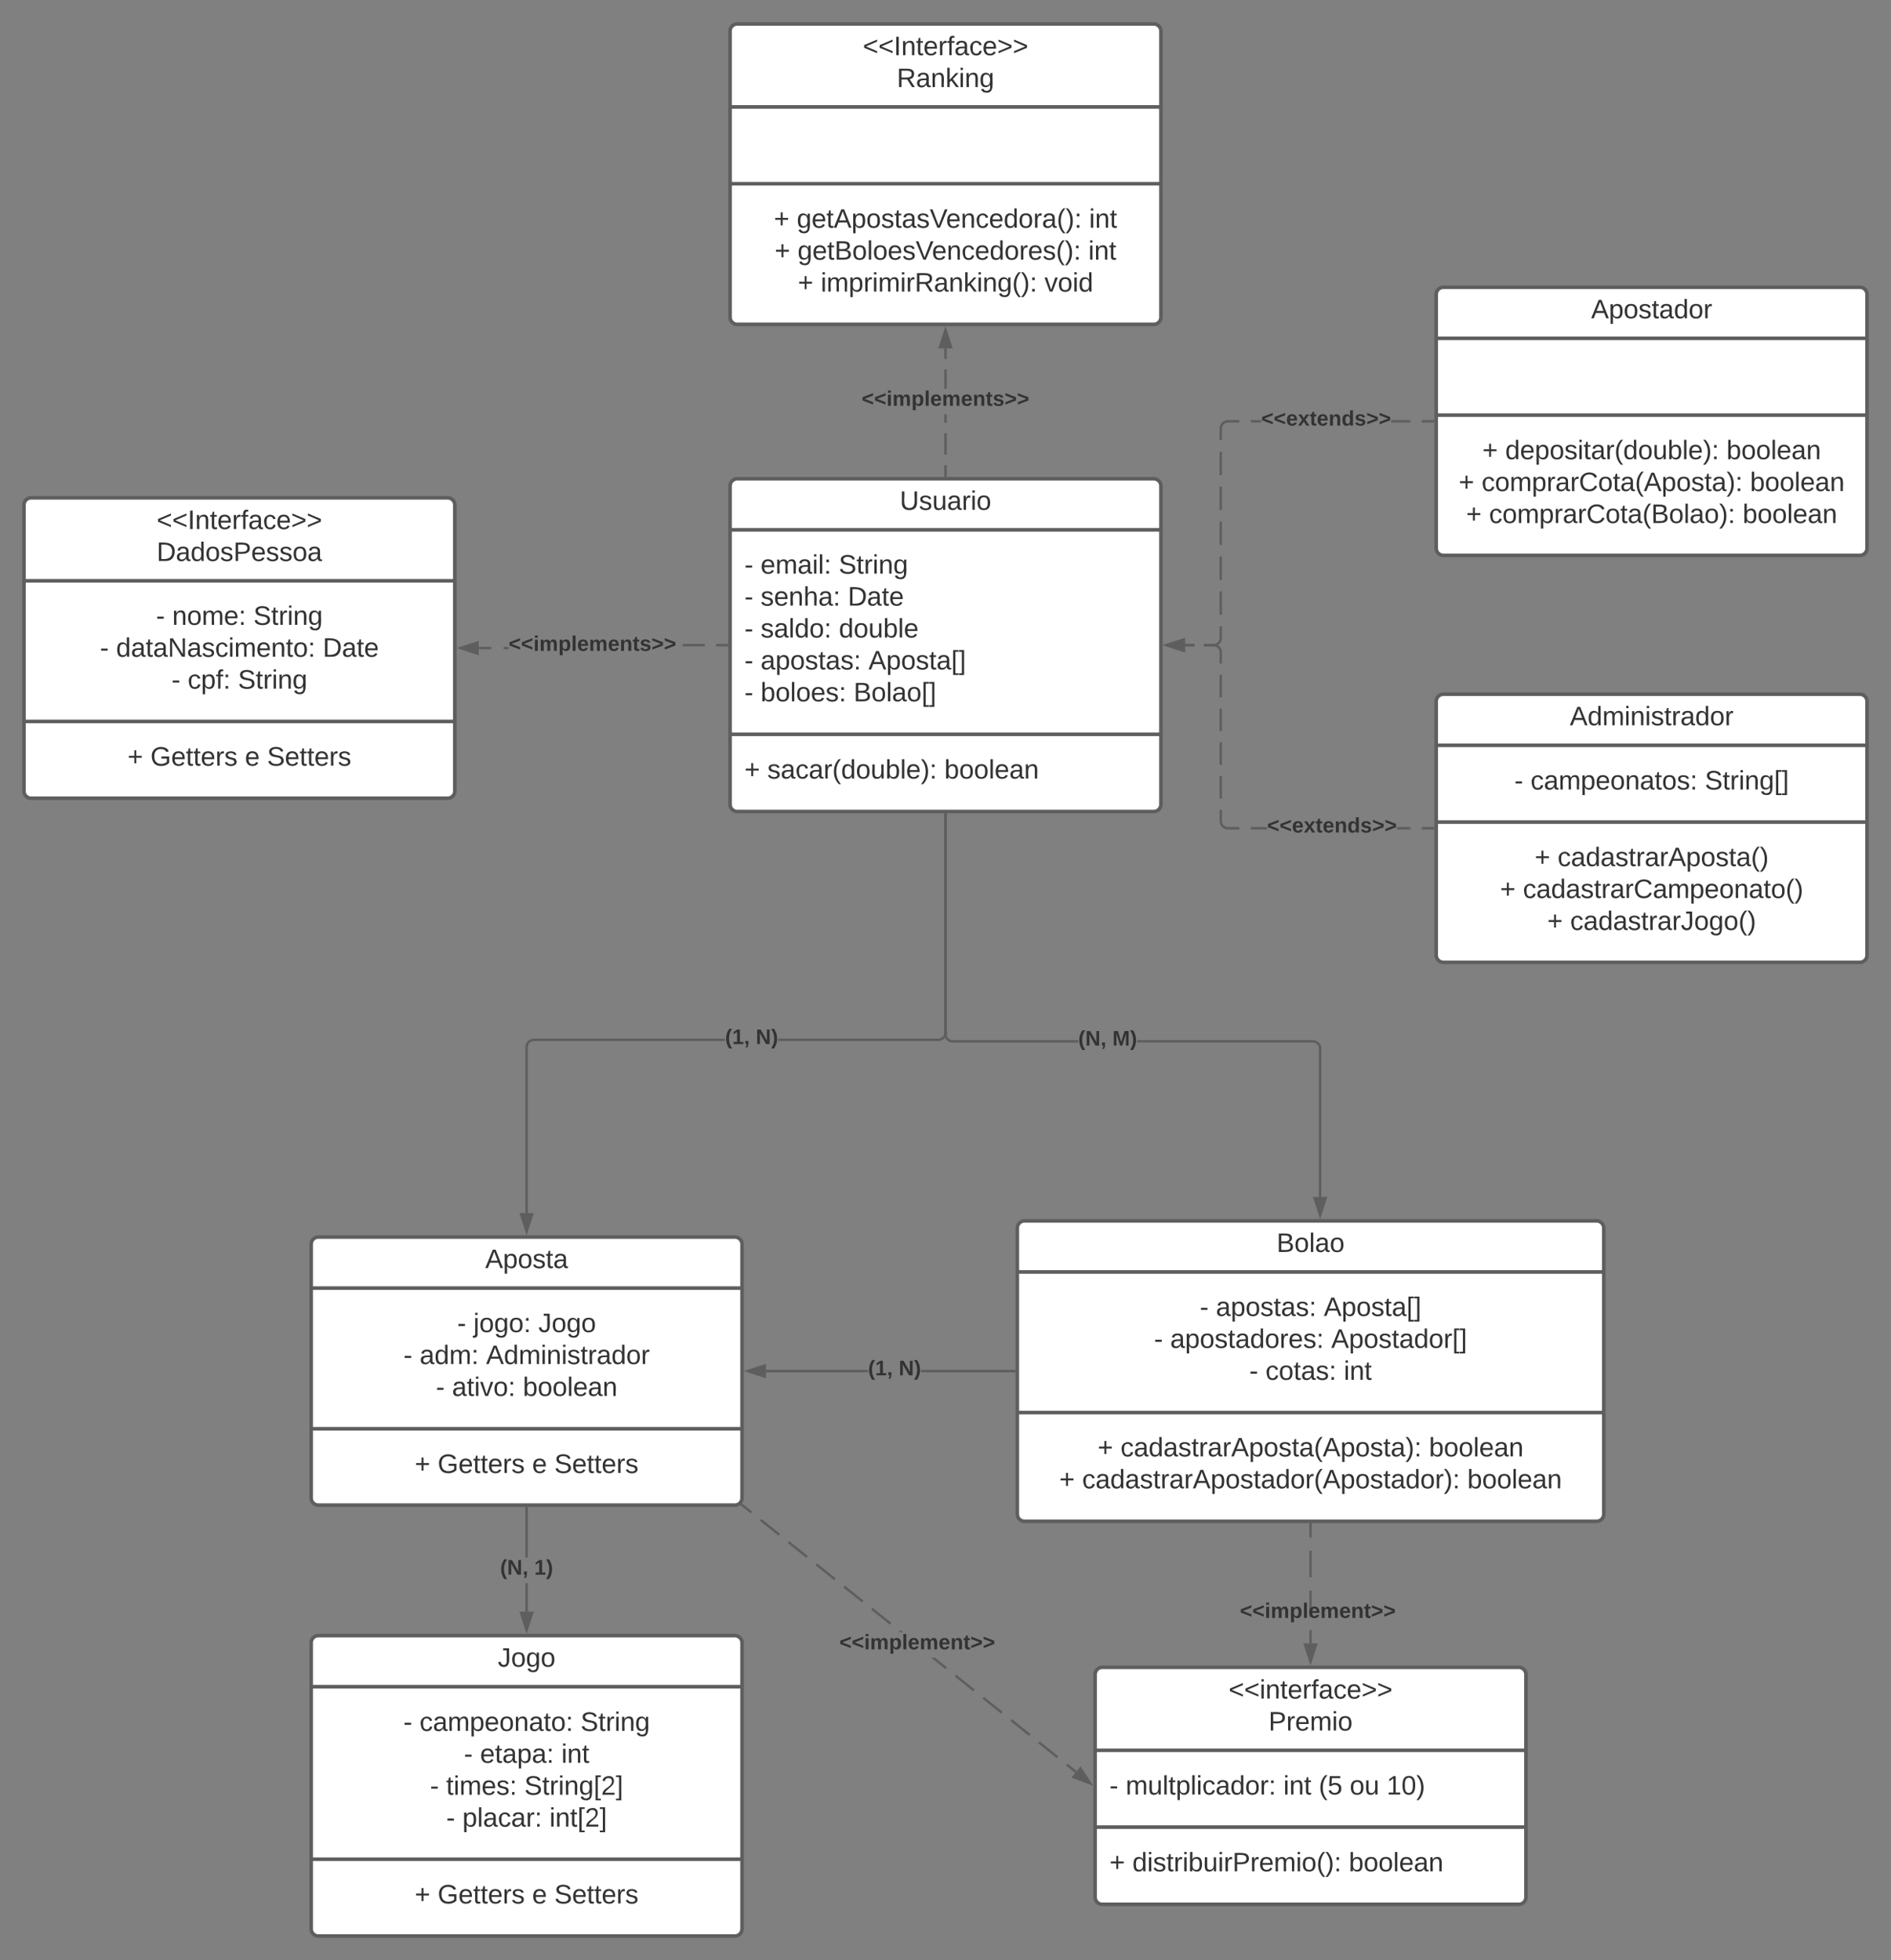 <svg xmlns="http://www.w3.org/2000/svg" xmlns:xlink="http://www.w3.org/1999/xlink" xmlns:lucid="lucid" width="1580" height="1637.5"><rect width="100%" height="100%" fill="#808080" stroke="none"/><g transform="translate(1720 -460)" lucid:page-tab-id="0_0"><path d="M-1110 866a6 6 0 0 1 6-6h348a6 6 0 0 1 6 6v266a6 6 0 0 1-6 6h-348a6 6 0 0 1-6-6z" stroke="#5e5e5e" stroke-width="3" fill="#fff"/><path d="M-1110 902.67h360m-360 170.83h360" stroke="#5e5e5e" stroke-width="3" fill="none"/><use xlink:href="#a" transform="matrix(1,0,0,1,-1102,868) translate(133.821 17.944)"/><use xlink:href="#b" transform="matrix(1,0,0,1,-1098,910.667) translate(0 28.611)"/><use xlink:href="#c" transform="matrix(1,0,0,1,-1098,910.667) translate(13.519 28.611)"/><use xlink:href="#d" transform="matrix(1,0,0,1,-1098,910.667) translate(78.765 28.611)"/><use xlink:href="#b" transform="matrix(1,0,0,1,-1098,910.667) translate(0 55.278)"/><use xlink:href="#e" transform="matrix(1,0,0,1,-1098,910.667) translate(13.519 55.278)"/><use xlink:href="#f" transform="matrix(1,0,0,1,-1098,910.667) translate(86.358 55.278)"/><use xlink:href="#b" transform="matrix(1,0,0,1,-1098,910.667) translate(0 81.944)"/><use xlink:href="#g" transform="matrix(1,0,0,1,-1098,910.667) translate(13.519 81.944)"/><use xlink:href="#h" transform="matrix(1,0,0,1,-1098,910.667) translate(78.889 81.944)"/><use xlink:href="#b" transform="matrix(1,0,0,1,-1098,910.667) translate(0 108.611)"/><use xlink:href="#i" transform="matrix(1,0,0,1,-1098,910.667) translate(13.519 108.611)"/><use xlink:href="#j" transform="matrix(1,0,0,1,-1098,910.667) translate(103.642 108.611)"/><use xlink:href="#b" transform="matrix(1,0,0,1,-1098,910.667) translate(0 135.278)"/><use xlink:href="#k" transform="matrix(1,0,0,1,-1098,910.667) translate(13.519 135.278)"/><use xlink:href="#l" transform="matrix(1,0,0,1,-1098,910.667) translate(91.235 135.278)"/><use xlink:href="#m" transform="matrix(1,0,0,1,-1098,1081.5) translate(0 28.944)"/><use xlink:href="#n" transform="matrix(1,0,0,1,-1098,1081.5) translate(19.136 28.944)"/><use xlink:href="#o" transform="matrix(1,0,0,1,-1098,1081.5) translate(167.037 28.944)"/><path d="M-1460 1499.5a6 6 0 0 1 6-6h348a6 6 0 0 1 6 6v212a6 6 0 0 1-6 6h-348a6 6 0 0 1-6-6z" stroke="#5e5e5e" stroke-width="3" fill="#fff"/><path d="M-1460 1536.17h360m-360 117.5h360" stroke="#5e5e5e" stroke-width="3" fill="none"/><use xlink:href="#p" transform="matrix(1,0,0,1,-1452,1501.5) translate(137.432 17.944)"/><use xlink:href="#q" transform="matrix(1,0,0,1,-1448,1544.167) translate(110.037 28.778)"/><use xlink:href="#r" transform="matrix(1,0,0,1,-1448,1544.167) translate(123.556 28.778)"/><use xlink:href="#s" transform="matrix(1,0,0,1,-1448,1544.167) translate(177.815 28.778)"/><use xlink:href="#b" transform="matrix(1,0,0,1,-1448,1544.167) translate(65.13 55.444)"/><use xlink:href="#t" transform="matrix(1,0,0,1,-1448,1544.167) translate(78.648 55.444)"/><use xlink:href="#u" transform="matrix(1,0,0,1,-1448,1544.167) translate(134.142 55.444)"/><use xlink:href="#b" transform="matrix(1,0,0,1,-1448,1544.167) translate(92.167 82.111)"/><use xlink:href="#v" transform="matrix(1,0,0,1,-1448,1544.167) translate(105.685 82.111)"/><use xlink:href="#o" transform="matrix(1,0,0,1,-1448,1544.167) translate(164.883 82.111)"/><use xlink:href="#m" transform="matrix(1,0,0,1,-1448,1661.667) translate(74.543 28.944)"/><use xlink:href="#w" transform="matrix(1,0,0,1,-1448,1661.667) translate(93.679 28.944)"/><use xlink:href="#x" transform="matrix(1,0,0,1,-1448,1661.667) translate(172.63 28.944)"/><use xlink:href="#y" transform="matrix(1,0,0,1,-1448,1661.667) translate(191.148 28.944)"/><path d="M-805 1859a6 6 0 0 1 6-6h348a6 6 0 0 1 6 6v186a6 6 0 0 1-6 6h-348a6 6 0 0 1-6-6z" stroke="#5e5e5e" stroke-width="3" fill="#fff"/><path d="M-805 1922.33h360m-360 64.17h360" stroke="#5e5e5e" stroke-width="3" fill="none"/><use xlink:href="#z" transform="matrix(1,0,0,1,-797,1861) translate(103.543 18.111)"/><use xlink:href="#A" transform="matrix(1,0,0,1,-797,1861) translate(136.907 44.778)"/><use xlink:href="#b" transform="matrix(1,0,0,1,-793,1930.333) translate(0 28.944)"/><use xlink:href="#B" transform="matrix(1,0,0,1,-793,1930.333) translate(13.519 28.944)"/><use xlink:href="#C" transform="matrix(1,0,0,1,-793,1930.333) translate(145.309 28.944)"/><use xlink:href="#D" transform="matrix(1,0,0,1,-793,1930.333) translate(174.877 28.944)"/><use xlink:href="#E" transform="matrix(1,0,0,1,-793,1930.333) translate(200.741 28.944)"/><use xlink:href="#F" transform="matrix(1,0,0,1,-793,1930.333) translate(231.605 28.944)"/><use xlink:href="#m" transform="matrix(1,0,0,1,-793,1994.5) translate(0 28.944)"/><use xlink:href="#G" transform="matrix(1,0,0,1,-793,1994.5) translate(19.136 28.944)"/><use xlink:href="#o" transform="matrix(1,0,0,1,-793,1994.5) translate(200 28.944)"/><path d="M-520 706a6 6 0 0 1 6-6h348a6 6 0 0 1 6 6v212a6 6 0 0 1-6 6h-348a6 6 0 0 1-6-6z" stroke="#5e5e5e" stroke-width="3" fill="#fff"/><path d="M-520 742.67h360m-360 64.16h360" stroke="#5e5e5e" stroke-width="3" fill="none"/><use xlink:href="#H" transform="matrix(1,0,0,1,-512,708) translate(121.414 17.944)"/><use xlink:href="#m" transform="matrix(1,0,0,1,-508,814.833) translate(26.519 28.778)"/><use xlink:href="#I" transform="matrix(1,0,0,1,-508,814.833) translate(45.654 28.778)"/><use xlink:href="#J" transform="matrix(1,0,0,1,-508,814.833) translate(230.531 28.778)"/><use xlink:href="#m" transform="matrix(1,0,0,1,-508,814.833) translate(6.796 55.444)"/><use xlink:href="#K" transform="matrix(1,0,0,1,-508,814.833) translate(25.932 55.444)"/><use xlink:href="#J" transform="matrix(1,0,0,1,-508,814.833) translate(250.253 55.444)"/><use xlink:href="#m" transform="matrix(1,0,0,1,-508,814.833) translate(13 82.111)"/><use xlink:href="#L" transform="matrix(1,0,0,1,-508,814.833) translate(32.136 82.111)"/><use xlink:href="#o" transform="matrix(1,0,0,1,-508,814.833) translate(244.049 82.111)"/><path d="M-520 1046a6 6 0 0 1 6-6h348a6 6 0 0 1 6 6v212a6 6 0 0 1-6 6h-348a6 6 0 0 1-6-6z" stroke="#5e5e5e" stroke-width="3" fill="#fff"/><path d="M-520 1082.67h360m-360 64.16h360" stroke="#5e5e5e" stroke-width="3" fill="none"/><use xlink:href="#M" transform="matrix(1,0,0,1,-512,1048) translate(103.636 17.944)"/><use xlink:href="#b" transform="matrix(1,0,0,1,-508,1090.667) translate(53.309 28.944)"/><use xlink:href="#N" transform="matrix(1,0,0,1,-508,1090.667) translate(66.827 28.944)"/><use xlink:href="#O" transform="matrix(1,0,0,1,-508,1090.667) translate(212.444 28.944)"/><use xlink:href="#m" transform="matrix(1,0,0,1,-508,1154.833) translate(70.284 28.778)"/><use xlink:href="#P" transform="matrix(1,0,0,1,-508,1154.833) translate(89.42 28.778)"/><use xlink:href="#m" transform="matrix(1,0,0,1,-508,1154.833) translate(41.333 55.444)"/><use xlink:href="#Q" transform="matrix(1,0,0,1,-508,1154.833) translate(60.469 55.444)"/><use xlink:href="#m" transform="matrix(1,0,0,1,-508,1154.833) translate(80.778 82.111)"/><use xlink:href="#R" transform="matrix(1,0,0,1,-508,1154.833) translate(99.914 82.111)"/><path d="M-522.5 1153h-9.53v-2h9.53zm-138.8 0h-13.64v-2h13.65zm-37.7-7.04l.07.82.18.76.3.73.4.67.52.6.6.5.66.4.73.3.76.2.82.06h9.5v2h-9.58l-1.06-.08-1.06-.26-1.02-.42-.94-.57-.83-.72-.72-.83-.57-.94-.42-1.02-.26-1.06-.08-1.06v-9.44h2zm157.44 7.04h-11.24v-2h11.24zM-699 1127.2h-2v-18.8h2zm0-28.2h-2v-18.8h2zm0-28.2h-2V1052h2zm0-28.2h-2v-18.8h2zm-5.9-44.52l1.06.26 1.02.42.94.57.83.72.72.83.57.94.42 1.02.26 1.06.08 1.06v9.44h-2v-9.36l-.07-.82-.18-.76-.3-.73-.4-.67-.52-.6-.6-.5-.66-.4-.73-.3-.76-.2-.82-.06H-714v-2h8.04zM-722 1000h-8v-2h8z" stroke="#5e5e5e" stroke-width=".05" fill="#5e5e5e"/><path d="M-521.5 1153h-1.03v-2h1.03z" fill="#5e5e5e"/><path d="M-521.48 1153.03h-1.07v-2.06h1.07zm-1.02-2v1.94h.98v-1.94z" stroke="#5e5e5e" stroke-width=".05" fill="#5e5e5e"/><path d="M-731 1003.63l-14.26-4.63 14.26-4.63z" fill="#5e5e5e"/><path d="M-730 1005l-18.5-6 18.5-6zm-12.03-6l10.03 3.26v-6.52z" stroke="#5e5e5e" stroke-width=".05" fill="#5e5e5e"/><use xlink:href="#S" transform="matrix(1,0,0,1,-661.295,1141.333) translate(0 14.222)"/><path d="M-699 993.04l-.08 1.06-.26 1.06-.42 1.02-.57.94-.72.83-.83.72-.94.57-1.02.42-1.06.26-1.06.08H-714v-2h7.96l.82-.07.76-.18.73-.3.67-.4.6-.52.5-.6.4-.66.3-.73.2-.76.06-.82v-9.68h2zm-23 6.96h-8v-2h8zm23-26.44h-2V954.1h2zm0-29.17h-2v-19.46h2zm0-29.18h-2v-19.44h2zm0-29.16h-2V866.6h2zm0-29.17h-2v-19.46h2zm14.53-43.9h-9.5l-.8.07-.77.18-.73.3-.67.4-.6.52-.5.6-.4.66-.3.73-.2.76-.06.82v9.68h-2v-9.76l.08-1.06.26-1.06.42-1.02.57-.94.72-.83.83-.72.94-.57 1.02-.42 1.06-.26 1.06-.08h9.57zm161.97 0h-9.53v-2h9.53zm-143.67 0h-8.77v-2h8.77zm124.6 0h-16.1v-2h16.1z" stroke="#5e5e5e" stroke-width=".05" fill="#5e5e5e"/><path d="M-521.5 813h-1.03v-2h1.03z" fill="#5e5e5e"/><path d="M-521.48 813.02h-1.07V811h1.07zm-1.02-2V813h.98V811z" stroke="#5e5e5e" stroke-width=".05" fill="#5e5e5e"/><path d="M-731 1003.63l-14.26-4.63 14.26-4.63z" fill="#5e5e5e"/><path d="M-730 1005l-18.5-6 18.5-6zm-12.03-6l10.03 3.26v-6.52z" stroke="#5e5e5e" stroke-width=".05" fill="#5e5e5e"/><use xlink:href="#S" transform="matrix(1,0,0,1,-666.171,801.333) translate(0 14.222)"/><path d="M-1700 881.92a6 6 0 0 1 6-6h348a6 6 0 0 1 6 6v239a6 6 0 0 1-6 6h-348a6 6 0 0 1-6-6z" stroke="#5e5e5e" stroke-width="3" fill="#fff"/><path d="M-1700 945.25h360m-360 117.5h360" stroke="#5e5e5e" stroke-width="3" fill="none"/><use xlink:href="#T" transform="matrix(1,0,0,1,-1692,883.917) translate(102.895 18.111)"/><use xlink:href="#U" transform="matrix(1,0,0,1,-1692,883.917) translate(102.895 44.778)"/><use xlink:href="#b" transform="matrix(1,0,0,1,-1688,953.251) translate(98.37 28.778)"/><use xlink:href="#V" transform="matrix(1,0,0,1,-1688,953.251) translate(111.889 28.778)"/><use xlink:href="#d" transform="matrix(1,0,0,1,-1688,953.251) translate(179.728 28.778)"/><use xlink:href="#b" transform="matrix(1,0,0,1,-1688,953.251) translate(51.488 55.444)"/><use xlink:href="#W" transform="matrix(1,0,0,1,-1688,953.251) translate(65.006 55.444)"/><use xlink:href="#f" transform="matrix(1,0,0,1,-1688,953.251) translate(237.66 55.444)"/><use xlink:href="#b" transform="matrix(1,0,0,1,-1688,953.251) translate(111.302 82.111)"/><use xlink:href="#X" transform="matrix(1,0,0,1,-1688,953.251) translate(124.821 82.111)"/><use xlink:href="#Y" transform="matrix(1,0,0,1,-1688,953.251) translate(166.796 82.111)"/><use xlink:href="#m" transform="matrix(1,0,0,1,-1688,1070.751) translate(74.543 28.944)"/><use xlink:href="#w" transform="matrix(1,0,0,1,-1688,1070.751) translate(93.679 28.944)"/><use xlink:href="#x" transform="matrix(1,0,0,1,-1688,1070.751) translate(172.63 28.944)"/><use xlink:href="#y" transform="matrix(1,0,0,1,-1688,1070.751) translate(191.148 28.944)"/><path d="M-1295.05 1002.42h-4.1v-2h4.1zm-14.53 0H-1320v-2h10.42zm197.08-2.42h-9.27v-2h9.27zm-18.55 0h-18.55v-2h18.55z" stroke="#5e5e5e" stroke-width=".05" fill="#5e5e5e"/><path d="M-1111.5 1000h-1.03v-2h1.03z" fill="#5e5e5e"/><path d="M-1111.47 1000.02h-1.08V998h1.08zm-1.03-2v1.96h.97V998z" stroke="#5e5e5e" stroke-width=".05" fill="#5e5e5e"/><path d="M-1321 1006.05l-14.26-4.63 14.26-4.64z" fill="#5e5e5e"/><path d="M-1320 1007.43l-18.5-6 18.5-6.02zm-12.03-6l10.03 3.25v-6.52z" stroke="#5e5e5e" stroke-width=".05" fill="#5e5e5e"/><g><use xlink:href="#Z" transform="matrix(1,0,0,1,-1295.049,989.542) translate(0 14.222)"/></g><path d="M-1460 1832.5a6 6 0 0 1 6-6h348a6 6 0 0 1 6 6v239a6 6 0 0 1-6 6h-348a6 6 0 0 1-6-6z" stroke="#5e5e5e" stroke-width="3" fill="#fff"/><path d="M-1460 1869.17h360m-360 144.16h360" stroke="#5e5e5e" stroke-width="3" fill="none"/><g><use xlink:href="#aa" transform="matrix(1,0,0,1,-1452,1834.5) translate(147.926 17.944)"/></g><g><use xlink:href="#b" transform="matrix(1,0,0,1,-1448,1877.167) translate(65.037 28.944)"/><use xlink:href="#ab" transform="matrix(1,0,0,1,-1448,1877.167) translate(78.556 28.944)"/><use xlink:href="#d" transform="matrix(1,0,0,1,-1448,1877.167) translate(213.062 28.944)"/><use xlink:href="#b" transform="matrix(1,0,0,1,-1448,1877.167) translate(115.593 55.611)"/><use xlink:href="#ac" transform="matrix(1,0,0,1,-1448,1877.167) translate(129.111 55.611)"/><use xlink:href="#ad" transform="matrix(1,0,0,1,-1448,1877.167) translate(197.012 55.611)"/><use xlink:href="#b" transform="matrix(1,0,0,1,-1448,1877.167) translate(87.29 82.278)"/><use xlink:href="#ae" transform="matrix(1,0,0,1,-1448,1877.167) translate(100.809 82.278)"/><use xlink:href="#af" transform="matrix(1,0,0,1,-1448,1877.167) translate(166.117 82.278)"/><use xlink:href="#b" transform="matrix(1,0,0,1,-1448,1877.167) translate(100.84 108.944)"/><use xlink:href="#ag" transform="matrix(1,0,0,1,-1448,1877.167) translate(114.358 108.944)"/><use xlink:href="#ah" transform="matrix(1,0,0,1,-1448,1877.167) translate(187.074 108.944)"/></g><g><use xlink:href="#m" transform="matrix(1,0,0,1,-1448,2021.333) translate(74.543 28.944)"/><use xlink:href="#w" transform="matrix(1,0,0,1,-1448,2021.333) translate(93.679 28.944)"/><use xlink:href="#x" transform="matrix(1,0,0,1,-1448,2021.333) translate(172.63 28.944)"/><use xlink:href="#y" transform="matrix(1,0,0,1,-1448,2021.333) translate(191.148 28.944)"/></g><path d="M-870 1486a6 6 0 0 1 6-6h478a6 6 0 0 1 6 6v239a6 6 0 0 1-6 6h-478a6 6 0 0 1-6-6z" stroke="#5e5e5e" stroke-width="3" fill="#fff"/><path d="M-870 1522.67h490m-490 117.5h490" stroke="#5e5e5e" stroke-width="3" fill="none"/><g><use xlink:href="#ai" transform="matrix(1,0,0,1,-862,1488) translate(208.636 17.944)"/></g><g><use xlink:href="#b" transform="matrix(1,0,0,1,-858,1530.667) translate(140.438 28.778)"/><use xlink:href="#i" transform="matrix(1,0,0,1,-858,1530.667) translate(153.957 28.778)"/><use xlink:href="#j" transform="matrix(1,0,0,1,-858,1530.667) translate(244.08 28.778)"/><use xlink:href="#b" transform="matrix(1,0,0,1,-858,1530.667) translate(102.228 55.444)"/><use xlink:href="#aj" transform="matrix(1,0,0,1,-858,1530.667) translate(115.747 55.444)"/><use xlink:href="#ak" transform="matrix(1,0,0,1,-858,1530.667) translate(250.253 55.444)"/><use xlink:href="#b" transform="matrix(1,0,0,1,-858,1530.667) translate(181.827 82.111)"/><use xlink:href="#al" transform="matrix(1,0,0,1,-858,1530.667) translate(195.346 82.111)"/><use xlink:href="#am" transform="matrix(1,0,0,1,-858,1530.667) translate(260.778 82.111)"/></g><g><use xlink:href="#m" transform="matrix(1,0,0,1,-858,1648.167) translate(55.068 28.611)"/><use xlink:href="#an" transform="matrix(1,0,0,1,-858,1648.167) translate(74.204 28.611)"/><use xlink:href="#J" transform="matrix(1,0,0,1,-858,1648.167) translate(331.981 28.611)"/><use xlink:href="#m" transform="matrix(1,0,0,1,-858,1648.167) translate(23.031 55.278)"/><use xlink:href="#ao" transform="matrix(1,0,0,1,-858,1648.167) translate(42.167 55.278)"/><use xlink:href="#o" transform="matrix(1,0,0,1,-858,1648.167) translate(364.019 55.278)"/></g><path d="M-1279 1806.5h-2v-23.83h2zm0-45.17h-2V1720h2z" stroke="#5e5e5e" stroke-width=".05" fill="#5e5e5e"/><path d="M-1279 1720.03h-2V1719h2z" fill="#5e5e5e"/><path d="M-1278.97 1720.05h-2.06v-1.08h2.06zm-2-1.02v.97h1.94v-.97z" stroke="#5e5e5e" stroke-width=".05" fill="#5e5e5e"/><path d="M-1280 1821.76l-4.63-14.26h9.27z" fill="#5e5e5e"/><path d="M-1280 1825l-6-18.5h12zm-3.26-16.5l3.26 10.03 3.26-10.03z" stroke="#5e5e5e" stroke-width=".05" fill="#5e5e5e"/><g><use xlink:href="#ap" transform="matrix(1,0,0,1,-1302.148,1761.333) translate(0 14.222)"/><use xlink:href="#aq" transform="matrix(1,0,0,1,-1302.148,1761.333) translate(28.543 14.222)"/></g><path d="M-994.7 1606.5h-85.3v-2h85.3zm122.2 0h-77.9v-2h77.9z" stroke="#5e5e5e" stroke-width=".05" fill="#5e5e5e"/><path d="M-871.5 1606.5h-1.03v-2h1.03z" fill="#5e5e5e"/><path d="M-871.48 1606.53h-1.07v-2.06h1.07zm-1.02-2v1.94h.98v-1.94z" stroke="#5e5e5e" stroke-width=".05" fill="#5e5e5e"/><path d="M-1081 1610.13l-14.26-4.63 14.26-4.63z" fill="#5e5e5e"/><path d="M-1080 1611.5l-18.5-6 18.5-6zm-12.03-6l10.03 3.26v-6.52z" stroke="#5e5e5e" stroke-width=".05" fill="#5e5e5e"/><g><use xlink:href="#ar" transform="matrix(1,0,0,1,-994.709,1594.833) translate(0 14.222)"/><use xlink:href="#as" transform="matrix(1,0,0,1,-994.709,1594.833) translate(25.63 14.222)"/></g><path d="M-820.33 1939.67l-1.25 1.56-7.75-6.2 1.25-1.56zm-15.5-12.4l-1.24 1.57-15.5-12.4 1.25-1.55zm-23.24-18.58l-1.25 1.55-15.5-12.4 1.25-1.55zm-23.25-18.6l-1.25 1.57-15.5-12.4 1.25-1.55zm-23.25-18.58l-1.24 1.56-15.5-12.4 1.24-1.55zm-23.24-18.58l-1.26 1.56-11.8-9.43h3.2zm-36.54-29.2h-3.2l-.26-.2 1.24-1.58zm-9.96-7.97l-1.25 1.56-15.5-12.4 1.25-1.55zm-23.25-18.6l-1.25 1.58-15.5-12.4 1.25-1.56zm-23.25-18.57l-1.25 1.56-15.5-12.4 1.25-1.55zm-23.25-18.6l-1.24 1.58-15.5-12.4 1.26-1.56zm-23.24-18.57l-1.24 1.56-15.5-12.4 1.25-1.56zm-23.24-18.6l-1.25 1.58-7.74-6.2 1.25-1.55z" stroke="#5e5e5e" stroke-width=".05" fill="#5e5e5e"/><path d="M-1099.27 1716.67l-1.25 1.56-.95-.76.78-.66.66-.75z" fill="#5e5e5e"/><path d="M-1099.23 1716.66l-1.28 1.6-1-.8.8-.67.65-.8zm-1.45.16l-.75.65.9.72 1.23-1.53-.74-.6z" stroke="#5e5e5e" stroke-width=".05" fill="#5e5e5e"/><path d="M-809.03 1949.98l-14.04-5.3 5.8-7.23z" fill="#5e5e5e"/><path d="M-806.5 1952l-18.2-6.86 7.5-9.4zm-14.92-7.76l9.87 3.72-5.8-8.8z" stroke="#5e5e5e" stroke-width=".05" fill="#5e5e5e"/><g><use xlink:href="#at" transform="matrix(1,0,0,1,-1018.708,1823.737) translate(0 14.222)"/></g><path d="M-625 1733.5v11.06m0 11.05v22.12m0 11.06v22.1m0 11.06V1833" stroke="#5e5e5e" stroke-width="2" fill="none"/><path d="M-624 1733.53h-2v-1.03h2z" stroke="#5e5e5e" stroke-width=".05" fill="#5e5e5e"/><path d="M-625 1848.26l-4.63-14.26h9.26z" stroke="#5e5e5e" stroke-width="2" fill="#5e5e5e"/><path d="M-689 1792.5h140.22v31.33H-689z" fill="#fff" fill-opacity="0"/><g><use xlink:href="#at" transform="matrix(1,0,0,1,-684,1797.5) translate(0 14.222)"/></g><path d="M-1114.15 1329.75h-159.8l-.83.07-.76.18-.73.3-.67.4-.6.52-.5.6-.4.66-.3.73-.2.77-.06.82v138.7h-2v-138.8l.08-1.05.26-1.06.42-1.03.57-.94.72-.83.83-.72.94-.57 1.02-.4 1.06-.27 1.06-.08h159.9zm185.15-6.96l-.08 1.05-.26 1.06-.42 1.03-.57.94-.72.83-.83.72-.94.57-1.02.4-1.06.27-1.06.08h-133.9v-2h133.82l.82-.07.76-.18.73-.3.67-.4.6-.52.5-.6.4-.66.3-.73.2-.77.06-.82v-182.2h2z" stroke="#5e5e5e" stroke-width=".05" fill="#5e5e5e"/><path d="M-929 1140.53h-2v-1.03h2z" fill="#5e5e5e"/><path d="M-928.98 1140.55H-931v-1.08h2.04zm-2-1.02v.97h1.96v-.97z" stroke="#5e5e5e" stroke-width=".05" fill="#5e5e5e"/><path d="M-1280 1488.76l-4.63-14.26h9.27z" fill="#5e5e5e"/><path d="M-1280 1492l-6-18.5h12zm-3.26-16.5l3.26 10.03 3.26-10.03z" stroke="#5e5e5e" stroke-width=".05" fill="#5e5e5e"/><g><use xlink:href="#ar" transform="matrix(1,0,0,1,-1114.148,1318.083) translate(0 14.222)"/><use xlink:href="#as" transform="matrix(1,0,0,1,-1114.148,1318.083) translate(25.63 14.222)"/></g><path d="M-622.96 1329l1.06.08 1.06.26 1.02.42.94.57.83.72.72.83.57.94.42 1.02.26 1.06.08 1.06V1460h-2v-123.96l-.07-.82-.18-.76-.3-.73-.4-.67-.52-.6-.6-.5-.66-.4-.73-.3-.76-.2-.82-.06H-769.9v-2zm-305.97-4.22l.18.76.3.73.4.67.52.6.6.5.66.4.73.3.76.2.82.06h104.87v2h-104.94l-1.06-.08-1.06-.26-1.02-.42-.94-.57-.83-.72-.72-.83-.57-.94-.42-1.02-.26-1.06-.08-1.06V1140.5h2v183.46z" stroke="#5e5e5e" stroke-width=".05" fill="#5e5e5e"/><path d="M-929 1140.53h-2v-1.03h2z" fill="#5e5e5e"/><path d="M-928.98 1140.55H-931v-1.08h2.04zm-2-1.02v.97h1.96v-.97z" stroke="#5e5e5e" stroke-width=".05" fill="#5e5e5e"/><path d="M-617 1475.26l-4.63-14.26h9.26z" fill="#5e5e5e"/><path d="M-617 1478.5l-6-18.5h12zm-3.26-16.5l3.26 10.03 3.26-10.03z" stroke="#5e5e5e" stroke-width=".05" fill="#5e5e5e"/><g><use xlink:href="#ap" transform="matrix(1,0,0,1,-819.093,1319.333) translate(0 14.222)"/><use xlink:href="#au" transform="matrix(1,0,0,1,-819.093,1319.333) translate(28.543 14.222)"/></g><path d="M-1110 486a6 6 0 0 1 6-6h348a6 6 0 0 1 6 6v239a6 6 0 0 1-6 6h-348a6 6 0 0 1-6-6z" stroke="#5e5e5e" stroke-width="3" fill="#fff"/><path d="M-1110 549.33h360m-360 64.17h360" stroke="#5e5e5e" stroke-width="3" fill="none"/><g><use xlink:href="#T" transform="matrix(1,0,0,1,-1102,488) translate(102.895 18.111)"/><use xlink:href="#av" transform="matrix(1,0,0,1,-1102,488) translate(131.321 44.778)"/></g><g><use xlink:href="#m" transform="matrix(1,0,0,1,-1098,621.5) translate(24.605 28.778)"/><use xlink:href="#aw" transform="matrix(1,0,0,1,-1098,621.5) translate(43.741 28.778)"/><use xlink:href="#ad" transform="matrix(1,0,0,1,-1098,621.5) translate(288 28.778)"/><use xlink:href="#m" transform="matrix(1,0,0,1,-1098,621.5) translate(25.253 55.444)"/><use xlink:href="#ax" transform="matrix(1,0,0,1,-1098,621.5) translate(44.389 55.444)"/><use xlink:href="#ad" transform="matrix(1,0,0,1,-1098,621.5) translate(287.352 55.444)"/><use xlink:href="#m" transform="matrix(1,0,0,1,-1098,621.5) translate(44.605 82.111)"/><use xlink:href="#ay" transform="matrix(1,0,0,1,-1098,621.5) translate(63.741 82.111)"/><use xlink:href="#az" transform="matrix(1,0,0,1,-1098,621.5) translate(250.716 82.111)"/></g><path d="M-929 857.5h-2v-8.88h2zm0-17.75h-2V822h2zm0-26.62h-2v-6.96h2zm0-28.3h-2v-16.08h2zm0-24.95h-2V751h2z" stroke="#5e5e5e" stroke-width=".05" fill="#5e5e5e"/><path d="M-929 858.5h-2v-1.03h2z" fill="#5e5e5e"/><path d="M-928.98 858.52H-931v-1.07h2.04zm-2-1.02v.98h1.96v-.98z" stroke="#5e5e5e" stroke-width=".05" fill="#5e5e5e"/><path d="M-925.37 750h-9.26l4.63-14.26z" fill="#5e5e5e"/><path d="M-924 751h-12l6-18.5zm-9.26-2h6.52l-3.26-10.03z" stroke="#5e5e5e" stroke-width=".05" fill="#5e5e5e"/><g><use xlink:href="#Z" transform="matrix(1,0,0,1,-1000.049,784.833) translate(0 14.222)"/></g><defs><path fill="#333" d="M232-93c-1 65-40 97-104 97C67 4 28-28 28-90v-158h33c8 89-33 224 67 224 102 0 64-133 71-224h33v155" id="aA"/><path fill="#333" d="M135-143c-3-34-86-38-87 0 15 53 115 12 119 90S17 21 10-45l28-5c4 36 97 45 98 0-10-56-113-15-118-90-4-57 82-63 122-42 12 7 21 19 24 35" id="aB"/><path fill="#333" d="M84 4C-5 8 30-112 23-190h32v120c0 31 7 50 39 49 72-2 45-101 50-169h31l1 190h-30c-1-10 1-25-2-33-11 22-28 36-60 37" id="aC"/><path fill="#333" d="M141-36C126-15 110 5 73 4 37 3 15-17 15-53c-1-64 63-63 125-63 3-35-9-54-41-54-24 1-41 7-42 31l-33-3c5-37 33-52 76-52 45 0 72 20 72 64v82c-1 20 7 32 28 27v20c-31 9-61-2-59-35zM48-53c0 20 12 33 32 33 41-3 63-29 60-74-43 2-92-5-92 41" id="aD"/><path fill="#333" d="M114-163C36-179 61-72 57 0H25l-1-190h30c1 12-1 29 2 39 6-27 23-49 58-41v29" id="aE"/><path fill="#333" d="M24-231v-30h32v30H24zM24 0v-190h32V0H24" id="aF"/><path fill="#333" d="M100-194c62-1 85 37 85 99 1 63-27 99-86 99S16-35 15-95c0-66 28-99 85-99zM99-20c44 1 53-31 53-75 0-43-8-75-51-75s-53 32-53 75 10 74 51 75" id="aG"/><g id="a"><use transform="matrix(0.062,0,0,0.062,0,0)" xlink:href="#aA"/><use transform="matrix(0.062,0,0,0.062,15.988,0)" xlink:href="#aB"/><use transform="matrix(0.062,0,0,0.062,27.099,0)" xlink:href="#aC"/><use transform="matrix(0.062,0,0,0.062,39.444,0)" xlink:href="#aD"/><use transform="matrix(0.062,0,0,0.062,51.79,0)" xlink:href="#aE"/><use transform="matrix(0.062,0,0,0.062,59.136,0)" xlink:href="#aF"/><use transform="matrix(0.062,0,0,0.062,64.012,0)" xlink:href="#aG"/></g><path fill="#333" d="M16-82v-28h88v28H16" id="aH"/><use transform="matrix(0.062,0,0,0.062,0,0)" xlink:href="#aH" id="b"/><path fill="#333" d="M100-194c63 0 86 42 84 106H49c0 40 14 67 53 68 26 1 43-12 49-29l28 8c-11 28-37 45-77 45C44 4 14-33 15-96c1-61 26-98 85-98zm52 81c6-60-76-77-97-28-3 7-6 17-6 28h103" id="aI"/><path fill="#333" d="M210-169c-67 3-38 105-44 169h-31v-121c0-29-5-50-35-48C34-165 62-65 56 0H25l-1-190h30c1 10-1 24 2 32 10-44 99-50 107 0 11-21 27-35 58-36 85-2 47 119 55 194h-31v-121c0-29-5-49-35-48" id="aJ"/><path fill="#333" d="M24 0v-261h32V0H24" id="aK"/><path fill="#333" d="M33-154v-36h34v36H33zM33 0v-36h34V0H33" id="aL"/><g id="c"><use transform="matrix(0.062,0,0,0.062,0,0)" xlink:href="#aI"/><use transform="matrix(0.062,0,0,0.062,12.346,0)" xlink:href="#aJ"/><use transform="matrix(0.062,0,0,0.062,30.802,0)" xlink:href="#aD"/><use transform="matrix(0.062,0,0,0.062,43.148,0)" xlink:href="#aF"/><use transform="matrix(0.062,0,0,0.062,48.025,0)" xlink:href="#aK"/><use transform="matrix(0.062,0,0,0.062,52.901,0)" xlink:href="#aL"/></g><path fill="#333" d="M185-189c-5-48-123-54-124 2 14 75 158 14 163 119 3 78-121 87-175 55-17-10-28-26-33-46l33-7c5 56 141 63 141-1 0-78-155-14-162-118-5-82 145-84 179-34 5 7 8 16 11 25" id="aM"/><path fill="#333" d="M59-47c-2 24 18 29 38 22v24C64 9 27 4 27-40v-127H5v-23h24l9-43h21v43h35v23H59v120" id="aN"/><path fill="#333" d="M117-194c89-4 53 116 60 194h-32v-121c0-31-8-49-39-48C34-167 62-67 57 0H25l-1-190h30c1 10-1 24 2 32 11-22 29-35 61-36" id="aO"/><path fill="#333" d="M177-190C167-65 218 103 67 71c-23-6-38-20-44-43l32-5c15 47 100 32 89-28v-30C133-14 115 1 83 1 29 1 15-40 15-95c0-56 16-97 71-98 29-1 48 16 59 35 1-10 0-23 2-32h30zM94-22c36 0 50-32 50-73 0-42-14-75-50-75-39 0-46 34-46 75s6 73 46 73" id="aP"/><g id="d"><use transform="matrix(0.062,0,0,0.062,0,0)" xlink:href="#aM"/><use transform="matrix(0.062,0,0,0.062,14.815,0)" xlink:href="#aN"/><use transform="matrix(0.062,0,0,0.062,20.988,0)" xlink:href="#aE"/><use transform="matrix(0.062,0,0,0.062,28.333,0)" xlink:href="#aF"/><use transform="matrix(0.062,0,0,0.062,33.21,0)" xlink:href="#aO"/><use transform="matrix(0.062,0,0,0.062,45.556,0)" xlink:href="#aP"/></g><path fill="#333" d="M106-169C34-169 62-67 57 0H25v-261h32l-1 103c12-21 28-36 61-36 89 0 53 116 60 194h-32v-121c2-32-8-49-39-48" id="aQ"/><g id="e"><use transform="matrix(0.062,0,0,0.062,0,0)" xlink:href="#aB"/><use transform="matrix(0.062,0,0,0.062,11.111,0)" xlink:href="#aI"/><use transform="matrix(0.062,0,0,0.062,23.457,0)" xlink:href="#aO"/><use transform="matrix(0.062,0,0,0.062,35.802,0)" xlink:href="#aQ"/><use transform="matrix(0.062,0,0,0.062,48.148,0)" xlink:href="#aD"/><use transform="matrix(0.062,0,0,0.062,60.494,0)" xlink:href="#aL"/></g><path fill="#333" d="M30-248c118-7 216 8 213 122C240-48 200 0 122 0H30v-248zM63-27c89 8 146-16 146-99s-60-101-146-95v194" id="aR"/><g id="f"><use transform="matrix(0.062,0,0,0.062,0,0)" xlink:href="#aR"/><use transform="matrix(0.062,0,0,0.062,15.988,0)" xlink:href="#aD"/><use transform="matrix(0.062,0,0,0.062,28.333,0)" xlink:href="#aN"/><use transform="matrix(0.062,0,0,0.062,34.506,0)" xlink:href="#aI"/></g><path fill="#333" d="M85-194c31 0 48 13 60 33l-1-100h32l1 261h-30c-2-10 0-23-3-31C134-8 116 4 85 4 32 4 16-35 15-94c0-66 23-100 70-100zm9 24c-40 0-46 34-46 75 0 40 6 74 45 74 42 0 51-32 51-76 0-42-9-74-50-73" id="aS"/><g id="g"><use transform="matrix(0.062,0,0,0.062,0,0)" xlink:href="#aB"/><use transform="matrix(0.062,0,0,0.062,11.111,0)" xlink:href="#aD"/><use transform="matrix(0.062,0,0,0.062,23.457,0)" xlink:href="#aK"/><use transform="matrix(0.062,0,0,0.062,28.333,0)" xlink:href="#aS"/><use transform="matrix(0.062,0,0,0.062,40.679,0)" xlink:href="#aG"/><use transform="matrix(0.062,0,0,0.062,53.025,0)" xlink:href="#aL"/></g><path fill="#333" d="M115-194c53 0 69 39 70 98 0 66-23 100-70 100C84 3 66-7 56-30L54 0H23l1-261h32v101c10-23 28-34 59-34zm-8 174c40 0 45-34 45-75 0-40-5-75-45-74-42 0-51 32-51 76 0 43 10 73 51 73" id="aT"/><g id="h"><use transform="matrix(0.062,0,0,0.062,0,0)" xlink:href="#aS"/><use transform="matrix(0.062,0,0,0.062,12.346,0)" xlink:href="#aG"/><use transform="matrix(0.062,0,0,0.062,24.691,0)" xlink:href="#aC"/><use transform="matrix(0.062,0,0,0.062,37.037,0)" xlink:href="#aT"/><use transform="matrix(0.062,0,0,0.062,49.383,0)" xlink:href="#aK"/><use transform="matrix(0.062,0,0,0.062,54.259,0)" xlink:href="#aI"/></g><path fill="#333" d="M115-194c55 1 70 41 70 98S169 2 115 4C84 4 66-9 55-30l1 105H24l-1-265h31l2 30c10-21 28-34 59-34zm-8 174c40 0 45-34 45-75s-6-73-45-74c-42 0-51 32-51 76 0 43 10 73 51 73" id="aU"/><g id="i"><use transform="matrix(0.062,0,0,0.062,0,0)" xlink:href="#aD"/><use transform="matrix(0.062,0,0,0.062,12.346,0)" xlink:href="#aU"/><use transform="matrix(0.062,0,0,0.062,24.691,0)" xlink:href="#aG"/><use transform="matrix(0.062,0,0,0.062,37.037,0)" xlink:href="#aB"/><use transform="matrix(0.062,0,0,0.062,48.148,0)" xlink:href="#aN"/><use transform="matrix(0.062,0,0,0.062,54.321,0)" xlink:href="#aD"/><use transform="matrix(0.062,0,0,0.062,66.667,0)" xlink:href="#aB"/><use transform="matrix(0.062,0,0,0.062,77.778,0)" xlink:href="#aL"/></g><path fill="#333" d="M205 0l-28-72H64L36 0H1l101-248h38L239 0h-34zm-38-99l-47-123c-12 45-31 82-46 123h93" id="aV"/><path fill="#333" d="M26 75v-336h71v23H56V52h41v23H26" id="aW"/><path fill="#333" d="M3 75V52h41v-290H3v-23h71V75H3" id="aX"/><g id="j"><use transform="matrix(0.062,0,0,0.062,0,0)" xlink:href="#aV"/><use transform="matrix(0.062,0,0,0.062,14.815,0)" xlink:href="#aU"/><use transform="matrix(0.062,0,0,0.062,27.16,0)" xlink:href="#aG"/><use transform="matrix(0.062,0,0,0.062,39.506,0)" xlink:href="#aB"/><use transform="matrix(0.062,0,0,0.062,50.617,0)" xlink:href="#aN"/><use transform="matrix(0.062,0,0,0.062,56.79,0)" xlink:href="#aD"/><use transform="matrix(0.062,0,0,0.062,69.136,0)" xlink:href="#aW"/><use transform="matrix(0.062,0,0,0.062,75.309,0)" xlink:href="#aX"/></g><g id="k"><use transform="matrix(0.062,0,0,0.062,0,0)" xlink:href="#aT"/><use transform="matrix(0.062,0,0,0.062,12.346,0)" xlink:href="#aG"/><use transform="matrix(0.062,0,0,0.062,24.691,0)" xlink:href="#aK"/><use transform="matrix(0.062,0,0,0.062,29.568,0)" xlink:href="#aG"/><use transform="matrix(0.062,0,0,0.062,41.914,0)" xlink:href="#aI"/><use transform="matrix(0.062,0,0,0.062,54.259,0)" xlink:href="#aB"/><use transform="matrix(0.062,0,0,0.062,65.37,0)" xlink:href="#aL"/></g><path fill="#333" d="M160-131c35 5 61 23 61 61C221 17 115-2 30 0v-248c76 3 177-17 177 60 0 33-19 50-47 57zm-97-11c50-1 110 9 110-42 0-47-63-36-110-37v79zm0 115c55-2 124 14 124-45 0-56-70-42-124-44v89" id="aY"/><g id="l"><use transform="matrix(0.062,0,0,0.062,0,0)" xlink:href="#aY"/><use transform="matrix(0.062,0,0,0.062,14.815,0)" xlink:href="#aG"/><use transform="matrix(0.062,0,0,0.062,27.16,0)" xlink:href="#aK"/><use transform="matrix(0.062,0,0,0.062,32.037,0)" xlink:href="#aD"/><use transform="matrix(0.062,0,0,0.062,44.383,0)" xlink:href="#aG"/><use transform="matrix(0.062,0,0,0.062,56.728,0)" xlink:href="#aW"/><use transform="matrix(0.062,0,0,0.062,62.901,0)" xlink:href="#aX"/></g><path fill="#333" d="M118-107v75H92v-75H18v-26h74v-75h26v75h74v26h-74" id="aZ"/><use transform="matrix(0.062,0,0,0.062,0,0)" xlink:href="#aZ" id="m"/><path fill="#333" d="M96-169c-40 0-48 33-48 73s9 75 48 75c24 0 41-14 43-38l32 2c-6 37-31 61-74 61-59 0-76-41-82-99-10-93 101-131 147-64 4 7 5 14 7 22l-32 3c-4-21-16-35-41-35" id="ba"/><path fill="#333" d="M87 75C49 33 22-17 22-94c0-76 28-126 65-167h31c-38 41-64 92-64 168S80 34 118 75H87" id="bb"/><path fill="#333" d="M33-261c38 41 65 92 65 168S71 34 33 75H2C39 34 66-17 66-93S39-220 2-261h31" id="bc"/><g id="n"><use transform="matrix(0.062,0,0,0.062,0,0)" xlink:href="#aB"/><use transform="matrix(0.062,0,0,0.062,11.111,0)" xlink:href="#aD"/><use transform="matrix(0.062,0,0,0.062,23.457,0)" xlink:href="#ba"/><use transform="matrix(0.062,0,0,0.062,34.568,0)" xlink:href="#aD"/><use transform="matrix(0.062,0,0,0.062,46.914,0)" xlink:href="#aE"/><use transform="matrix(0.062,0,0,0.062,54.259,0)" xlink:href="#bb"/><use transform="matrix(0.062,0,0,0.062,61.605,0)" xlink:href="#aS"/><use transform="matrix(0.062,0,0,0.062,73.951,0)" xlink:href="#aG"/><use transform="matrix(0.062,0,0,0.062,86.296,0)" xlink:href="#aC"/><use transform="matrix(0.062,0,0,0.062,98.642,0)" xlink:href="#aT"/><use transform="matrix(0.062,0,0,0.062,110.988,0)" xlink:href="#aK"/><use transform="matrix(0.062,0,0,0.062,115.864,0)" xlink:href="#aI"/><use transform="matrix(0.062,0,0,0.062,128.21,0)" xlink:href="#bc"/><use transform="matrix(0.062,0,0,0.062,135.556,0)" xlink:href="#aL"/></g><g id="o"><use transform="matrix(0.062,0,0,0.062,0,0)" xlink:href="#aT"/><use transform="matrix(0.062,0,0,0.062,12.346,0)" xlink:href="#aG"/><use transform="matrix(0.062,0,0,0.062,24.691,0)" xlink:href="#aG"/><use transform="matrix(0.062,0,0,0.062,37.037,0)" xlink:href="#aK"/><use transform="matrix(0.062,0,0,0.062,41.914,0)" xlink:href="#aI"/><use transform="matrix(0.062,0,0,0.062,54.259,0)" xlink:href="#aD"/><use transform="matrix(0.062,0,0,0.062,66.605,0)" xlink:href="#aO"/></g><g id="p"><use transform="matrix(0.062,0,0,0.062,0,0)" xlink:href="#aV"/><use transform="matrix(0.062,0,0,0.062,14.815,0)" xlink:href="#aU"/><use transform="matrix(0.062,0,0,0.062,27.16,0)" xlink:href="#aG"/><use transform="matrix(0.062,0,0,0.062,39.506,0)" xlink:href="#aB"/><use transform="matrix(0.062,0,0,0.062,50.617,0)" xlink:href="#aN"/><use transform="matrix(0.062,0,0,0.062,56.79,0)" xlink:href="#aD"/></g><use transform="matrix(0.062,0,0,0.062,0,0)" xlink:href="#aH" id="q"/><path fill="#333" d="M24-231v-30h32v30H24zM-9 49c24 4 33-6 33-30v-209h32V24c2 40-23 58-65 49V49" id="bd"/><g id="r"><use transform="matrix(0.062,0,0,0.062,0,0)" xlink:href="#bd"/><use transform="matrix(0.062,0,0,0.062,4.877,0)" xlink:href="#aG"/><use transform="matrix(0.062,0,0,0.062,17.222,0)" xlink:href="#aP"/><use transform="matrix(0.062,0,0,0.062,29.568,0)" xlink:href="#aG"/><use transform="matrix(0.062,0,0,0.062,41.914,0)" xlink:href="#aL"/></g><path fill="#333" d="M153-248C145-148 188 4 80 4 36 3 13-21 6-62l32-5c4 25 16 42 43 43 27 0 39-20 39-49v-147H72v-28h81" id="be"/><g id="s"><use transform="matrix(0.062,0,0,0.062,0,0)" xlink:href="#be"/><use transform="matrix(0.062,0,0,0.062,11.111,0)" xlink:href="#aG"/><use transform="matrix(0.062,0,0,0.062,23.457,0)" xlink:href="#aP"/><use transform="matrix(0.062,0,0,0.062,35.802,0)" xlink:href="#aG"/></g><g id="t"><use transform="matrix(0.062,0,0,0.062,0,0)" xlink:href="#aD"/><use transform="matrix(0.062,0,0,0.062,12.346,0)" xlink:href="#aS"/><use transform="matrix(0.062,0,0,0.062,24.691,0)" xlink:href="#aJ"/><use transform="matrix(0.062,0,0,0.062,43.148,0)" xlink:href="#aL"/></g><g id="u"><use transform="matrix(0.062,0,0,0.062,0,0)" xlink:href="#aV"/><use transform="matrix(0.062,0,0,0.062,14.815,0)" xlink:href="#aS"/><use transform="matrix(0.062,0,0,0.062,27.16,0)" xlink:href="#aJ"/><use transform="matrix(0.062,0,0,0.062,45.617,0)" xlink:href="#aF"/><use transform="matrix(0.062,0,0,0.062,50.494,0)" xlink:href="#aO"/><use transform="matrix(0.062,0,0,0.062,62.84,0)" xlink:href="#aF"/><use transform="matrix(0.062,0,0,0.062,67.716,0)" xlink:href="#aB"/><use transform="matrix(0.062,0,0,0.062,78.827,0)" xlink:href="#aN"/><use transform="matrix(0.062,0,0,0.062,85,0)" xlink:href="#aE"/><use transform="matrix(0.062,0,0,0.062,92.346,0)" xlink:href="#aD"/><use transform="matrix(0.062,0,0,0.062,104.691,0)" xlink:href="#aS"/><use transform="matrix(0.062,0,0,0.062,117.037,0)" xlink:href="#aG"/><use transform="matrix(0.062,0,0,0.062,129.383,0)" xlink:href="#aE"/></g><path fill="#333" d="M108 0H70L1-190h34L89-25l56-165h34" id="bf"/><g id="v"><use transform="matrix(0.062,0,0,0.062,0,0)" xlink:href="#aD"/><use transform="matrix(0.062,0,0,0.062,12.346,0)" xlink:href="#aN"/><use transform="matrix(0.062,0,0,0.062,18.519,0)" xlink:href="#aF"/><use transform="matrix(0.062,0,0,0.062,23.395,0)" xlink:href="#bf"/><use transform="matrix(0.062,0,0,0.062,34.506,0)" xlink:href="#aG"/><use transform="matrix(0.062,0,0,0.062,46.852,0)" xlink:href="#aL"/></g><path fill="#333" d="M143 4C61 4 22-44 18-125c-5-107 100-154 193-111 17 8 29 25 37 43l-32 9c-13-25-37-40-76-40-61 0-88 39-88 99 0 61 29 100 91 101 35 0 62-11 79-27v-45h-74v-28h105v86C228-13 192 4 143 4" id="bg"/><g id="w"><use transform="matrix(0.062,0,0,0.062,0,0)" xlink:href="#bg"/><use transform="matrix(0.062,0,0,0.062,17.284,0)" xlink:href="#aI"/><use transform="matrix(0.062,0,0,0.062,29.63,0)" xlink:href="#aN"/><use transform="matrix(0.062,0,0,0.062,35.802,0)" xlink:href="#aN"/><use transform="matrix(0.062,0,0,0.062,41.975,0)" xlink:href="#aI"/><use transform="matrix(0.062,0,0,0.062,54.321,0)" xlink:href="#aE"/><use transform="matrix(0.062,0,0,0.062,61.667,0)" xlink:href="#aB"/></g><use transform="matrix(0.062,0,0,0.062,0,0)" xlink:href="#aI" id="x"/><g id="y"><use transform="matrix(0.062,0,0,0.062,0,0)" xlink:href="#aM"/><use transform="matrix(0.062,0,0,0.062,14.815,0)" xlink:href="#aI"/><use transform="matrix(0.062,0,0,0.062,27.16,0)" xlink:href="#aN"/><use transform="matrix(0.062,0,0,0.062,33.333,0)" xlink:href="#aN"/><use transform="matrix(0.062,0,0,0.062,39.506,0)" xlink:href="#aI"/><use transform="matrix(0.062,0,0,0.062,51.852,0)" xlink:href="#aE"/><use transform="matrix(0.062,0,0,0.062,59.198,0)" xlink:href="#aB"/></g><path fill="#333" d="M18-100v-36l175-74v27L42-118l151 64v27" id="bh"/><path fill="#333" d="M101-234c-31-9-42 10-38 44h38v23H63V0H32v-167H5v-23h27c-7-52 17-82 69-68v24" id="bi"/><path fill="#333" d="M18-27v-27l151-64-151-65v-27l175 74v36" id="bj"/><g id="z"><use transform="matrix(0.062,0,0,0.062,0,0)" xlink:href="#bh"/><use transform="matrix(0.062,0,0,0.062,12.963,0)" xlink:href="#bh"/><use transform="matrix(0.062,0,0,0.062,25.926,0)" xlink:href="#aF"/><use transform="matrix(0.062,0,0,0.062,30.802,0)" xlink:href="#aO"/><use transform="matrix(0.062,0,0,0.062,43.148,0)" xlink:href="#aN"/><use transform="matrix(0.062,0,0,0.062,49.321,0)" xlink:href="#aI"/><use transform="matrix(0.062,0,0,0.062,61.667,0)" xlink:href="#aE"/><use transform="matrix(0.062,0,0,0.062,69.012,0)" xlink:href="#bi"/><use transform="matrix(0.062,0,0,0.062,75.185,0)" xlink:href="#aD"/><use transform="matrix(0.062,0,0,0.062,87.531,0)" xlink:href="#ba"/><use transform="matrix(0.062,0,0,0.062,98.642,0)" xlink:href="#aI"/><use transform="matrix(0.062,0,0,0.062,110.988,0)" xlink:href="#bj"/><use transform="matrix(0.062,0,0,0.062,123.951,0)" xlink:href="#bj"/></g><path fill="#333" d="M30-248c87 1 191-15 191 75 0 78-77 80-158 76V0H30v-248zm33 125c57 0 124 11 124-50 0-59-68-47-124-48v98" id="bk"/><g id="A"><use transform="matrix(0.062,0,0,0.062,0,0)" xlink:href="#bk"/><use transform="matrix(0.062,0,0,0.062,14.815,0)" xlink:href="#aE"/><use transform="matrix(0.062,0,0,0.062,22.16,0)" xlink:href="#aI"/><use transform="matrix(0.062,0,0,0.062,34.506,0)" xlink:href="#aJ"/><use transform="matrix(0.062,0,0,0.062,52.963,0)" xlink:href="#aF"/><use transform="matrix(0.062,0,0,0.062,57.84,0)" xlink:href="#aG"/></g><g id="B"><use transform="matrix(0.062,0,0,0.062,0,0)" xlink:href="#aJ"/><use transform="matrix(0.062,0,0,0.062,18.457,0)" xlink:href="#aC"/><use transform="matrix(0.062,0,0,0.062,30.802,0)" xlink:href="#aK"/><use transform="matrix(0.062,0,0,0.062,35.679,0)" xlink:href="#aN"/><use transform="matrix(0.062,0,0,0.062,41.852,0)" xlink:href="#aU"/><use transform="matrix(0.062,0,0,0.062,54.198,0)" xlink:href="#aK"/><use transform="matrix(0.062,0,0,0.062,59.074,0)" xlink:href="#aF"/><use transform="matrix(0.062,0,0,0.062,63.951,0)" xlink:href="#ba"/><use transform="matrix(0.062,0,0,0.062,75.062,0)" xlink:href="#aD"/><use transform="matrix(0.062,0,0,0.062,87.407,0)" xlink:href="#aS"/><use transform="matrix(0.062,0,0,0.062,99.753,0)" xlink:href="#aG"/><use transform="matrix(0.062,0,0,0.062,112.099,0)" xlink:href="#aE"/><use transform="matrix(0.062,0,0,0.062,119.444,0)" xlink:href="#aL"/></g><g id="C"><use transform="matrix(0.062,0,0,0.062,0,0)" xlink:href="#aF"/><use transform="matrix(0.062,0,0,0.062,4.877,0)" xlink:href="#aO"/><use transform="matrix(0.062,0,0,0.062,17.222,0)" xlink:href="#aN"/></g><path fill="#333" d="M54-142c48-35 137-8 131 61C196 18 31 33 14-55l32-4c7 23 22 37 52 37 35-1 51-22 54-58 4-55-73-65-99-34H22l8-134h141v27H59" id="bl"/><g id="D"><use transform="matrix(0.062,0,0,0.062,0,0)" xlink:href="#bb"/><use transform="matrix(0.062,0,0,0.062,7.346,0)" xlink:href="#bl"/></g><g id="E"><use transform="matrix(0.062,0,0,0.062,0,0)" xlink:href="#aG"/><use transform="matrix(0.062,0,0,0.062,12.346,0)" xlink:href="#aC"/></g><path fill="#333" d="M27 0v-27h64v-190l-56 39v-29l58-41h29v221h61V0H27" id="bm"/><path fill="#333" d="M101-251c68 0 85 55 85 127S166 4 100 4C33 4 14-52 14-124c0-73 17-127 87-127zm-1 229c47 0 54-49 54-102s-4-102-53-102c-51 0-55 48-55 102 0 53 5 102 54 102" id="bn"/><g id="F"><use transform="matrix(0.062,0,0,0.062,0,0)" xlink:href="#bm"/><use transform="matrix(0.062,0,0,0.062,12.346,0)" xlink:href="#bn"/><use transform="matrix(0.062,0,0,0.062,24.691,0)" xlink:href="#bc"/></g><g id="G"><use transform="matrix(0.062,0,0,0.062,0,0)" xlink:href="#aS"/><use transform="matrix(0.062,0,0,0.062,12.346,0)" xlink:href="#aF"/><use transform="matrix(0.062,0,0,0.062,17.222,0)" xlink:href="#aB"/><use transform="matrix(0.062,0,0,0.062,28.333,0)" xlink:href="#aN"/><use transform="matrix(0.062,0,0,0.062,34.506,0)" xlink:href="#aE"/><use transform="matrix(0.062,0,0,0.062,41.852,0)" xlink:href="#aF"/><use transform="matrix(0.062,0,0,0.062,46.728,0)" xlink:href="#aT"/><use transform="matrix(0.062,0,0,0.062,59.074,0)" xlink:href="#aC"/><use transform="matrix(0.062,0,0,0.062,71.42,0)" xlink:href="#aF"/><use transform="matrix(0.062,0,0,0.062,76.296,0)" xlink:href="#aE"/><use transform="matrix(0.062,0,0,0.062,83.642,0)" xlink:href="#bk"/><use transform="matrix(0.062,0,0,0.062,98.457,0)" xlink:href="#aE"/><use transform="matrix(0.062,0,0,0.062,105.802,0)" xlink:href="#aI"/><use transform="matrix(0.062,0,0,0.062,118.148,0)" xlink:href="#aJ"/><use transform="matrix(0.062,0,0,0.062,136.605,0)" xlink:href="#aF"/><use transform="matrix(0.062,0,0,0.062,141.481,0)" xlink:href="#aG"/><use transform="matrix(0.062,0,0,0.062,153.827,0)" xlink:href="#bb"/><use transform="matrix(0.062,0,0,0.062,161.173,0)" xlink:href="#bc"/><use transform="matrix(0.062,0,0,0.062,168.519,0)" xlink:href="#aL"/></g><g id="H"><use transform="matrix(0.062,0,0,0.062,0,0)" xlink:href="#aV"/><use transform="matrix(0.062,0,0,0.062,14.815,0)" xlink:href="#aU"/><use transform="matrix(0.062,0,0,0.062,27.16,0)" xlink:href="#aG"/><use transform="matrix(0.062,0,0,0.062,39.506,0)" xlink:href="#aB"/><use transform="matrix(0.062,0,0,0.062,50.617,0)" xlink:href="#aN"/><use transform="matrix(0.062,0,0,0.062,56.79,0)" xlink:href="#aD"/><use transform="matrix(0.062,0,0,0.062,69.136,0)" xlink:href="#aS"/><use transform="matrix(0.062,0,0,0.062,81.481,0)" xlink:href="#aG"/><use transform="matrix(0.062,0,0,0.062,93.827,0)" xlink:href="#aE"/></g><g id="I"><use transform="matrix(0.062,0,0,0.062,0,0)" xlink:href="#aS"/><use transform="matrix(0.062,0,0,0.062,12.346,0)" xlink:href="#aI"/><use transform="matrix(0.062,0,0,0.062,24.691,0)" xlink:href="#aU"/><use transform="matrix(0.062,0,0,0.062,37.037,0)" xlink:href="#aG"/><use transform="matrix(0.062,0,0,0.062,49.383,0)" xlink:href="#aB"/><use transform="matrix(0.062,0,0,0.062,60.494,0)" xlink:href="#aF"/><use transform="matrix(0.062,0,0,0.062,65.37,0)" xlink:href="#aN"/><use transform="matrix(0.062,0,0,0.062,71.543,0)" xlink:href="#aD"/><use transform="matrix(0.062,0,0,0.062,83.889,0)" xlink:href="#aE"/><use transform="matrix(0.062,0,0,0.062,91.235,0)" xlink:href="#bb"/><use transform="matrix(0.062,0,0,0.062,98.58,0)" xlink:href="#aS"/><use transform="matrix(0.062,0,0,0.062,110.926,0)" xlink:href="#aG"/><use transform="matrix(0.062,0,0,0.062,123.272,0)" xlink:href="#aC"/><use transform="matrix(0.062,0,0,0.062,135.617,0)" xlink:href="#aT"/><use transform="matrix(0.062,0,0,0.062,147.963,0)" xlink:href="#aK"/><use transform="matrix(0.062,0,0,0.062,152.84,0)" xlink:href="#aI"/><use transform="matrix(0.062,0,0,0.062,165.185,0)" xlink:href="#bc"/><use transform="matrix(0.062,0,0,0.062,172.531,0)" xlink:href="#aL"/></g><g id="J"><use transform="matrix(0.062,0,0,0.062,0,0)" xlink:href="#aT"/><use transform="matrix(0.062,0,0,0.062,12.346,0)" xlink:href="#aG"/><use transform="matrix(0.062,0,0,0.062,24.691,0)" xlink:href="#aG"/><use transform="matrix(0.062,0,0,0.062,37.037,0)" xlink:href="#aK"/><use transform="matrix(0.062,0,0,0.062,41.914,0)" xlink:href="#aI"/><use transform="matrix(0.062,0,0,0.062,54.259,0)" xlink:href="#aD"/><use transform="matrix(0.062,0,0,0.062,66.605,0)" xlink:href="#aO"/></g><path fill="#333" d="M212-179c-10-28-35-45-73-45-59 0-87 40-87 99 0 60 29 101 89 101 43 0 62-24 78-52l27 14C228-24 195 4 139 4 59 4 22-46 18-125c-6-104 99-153 187-111 19 9 31 26 39 46" id="bo"/><g id="K"><use transform="matrix(0.062,0,0,0.062,0,0)" xlink:href="#ba"/><use transform="matrix(0.062,0,0,0.062,11.111,0)" xlink:href="#aG"/><use transform="matrix(0.062,0,0,0.062,23.457,0)" xlink:href="#aJ"/><use transform="matrix(0.062,0,0,0.062,41.914,0)" xlink:href="#aU"/><use transform="matrix(0.062,0,0,0.062,54.259,0)" xlink:href="#aE"/><use transform="matrix(0.062,0,0,0.062,61.605,0)" xlink:href="#aD"/><use transform="matrix(0.062,0,0,0.062,73.951,0)" xlink:href="#aE"/><use transform="matrix(0.062,0,0,0.062,81.296,0)" xlink:href="#bo"/><use transform="matrix(0.062,0,0,0.062,97.284,0)" xlink:href="#aG"/><use transform="matrix(0.062,0,0,0.062,109.63,0)" xlink:href="#aN"/><use transform="matrix(0.062,0,0,0.062,115.802,0)" xlink:href="#aD"/><use transform="matrix(0.062,0,0,0.062,128.148,0)" xlink:href="#bb"/><use transform="matrix(0.062,0,0,0.062,135.494,0)" xlink:href="#aV"/><use transform="matrix(0.062,0,0,0.062,150.309,0)" xlink:href="#aU"/><use transform="matrix(0.062,0,0,0.062,162.654,0)" xlink:href="#aG"/><use transform="matrix(0.062,0,0,0.062,175,0)" xlink:href="#aB"/><use transform="matrix(0.062,0,0,0.062,186.111,0)" xlink:href="#aN"/><use transform="matrix(0.062,0,0,0.062,192.284,0)" xlink:href="#aD"/><use transform="matrix(0.062,0,0,0.062,204.63,0)" xlink:href="#bc"/><use transform="matrix(0.062,0,0,0.062,211.975,0)" xlink:href="#aL"/></g><g id="L"><use transform="matrix(0.062,0,0,0.062,0,0)" xlink:href="#ba"/><use transform="matrix(0.062,0,0,0.062,11.111,0)" xlink:href="#aG"/><use transform="matrix(0.062,0,0,0.062,23.457,0)" xlink:href="#aJ"/><use transform="matrix(0.062,0,0,0.062,41.914,0)" xlink:href="#aU"/><use transform="matrix(0.062,0,0,0.062,54.259,0)" xlink:href="#aE"/><use transform="matrix(0.062,0,0,0.062,61.605,0)" xlink:href="#aD"/><use transform="matrix(0.062,0,0,0.062,73.951,0)" xlink:href="#aE"/><use transform="matrix(0.062,0,0,0.062,81.296,0)" xlink:href="#bo"/><use transform="matrix(0.062,0,0,0.062,97.284,0)" xlink:href="#aG"/><use transform="matrix(0.062,0,0,0.062,109.63,0)" xlink:href="#aN"/><use transform="matrix(0.062,0,0,0.062,115.802,0)" xlink:href="#aD"/><use transform="matrix(0.062,0,0,0.062,128.148,0)" xlink:href="#bb"/><use transform="matrix(0.062,0,0,0.062,135.494,0)" xlink:href="#aY"/><use transform="matrix(0.062,0,0,0.062,150.309,0)" xlink:href="#aG"/><use transform="matrix(0.062,0,0,0.062,162.654,0)" xlink:href="#aK"/><use transform="matrix(0.062,0,0,0.062,167.531,0)" xlink:href="#aD"/><use transform="matrix(0.062,0,0,0.062,179.877,0)" xlink:href="#aG"/><use transform="matrix(0.062,0,0,0.062,192.222,0)" xlink:href="#bc"/><use transform="matrix(0.062,0,0,0.062,199.568,0)" xlink:href="#aL"/></g><g id="M"><use transform="matrix(0.062,0,0,0.062,0,0)" xlink:href="#aV"/><use transform="matrix(0.062,0,0,0.062,14.815,0)" xlink:href="#aS"/><use transform="matrix(0.062,0,0,0.062,27.16,0)" xlink:href="#aJ"/><use transform="matrix(0.062,0,0,0.062,45.617,0)" xlink:href="#aF"/><use transform="matrix(0.062,0,0,0.062,50.494,0)" xlink:href="#aO"/><use transform="matrix(0.062,0,0,0.062,62.84,0)" xlink:href="#aF"/><use transform="matrix(0.062,0,0,0.062,67.716,0)" xlink:href="#aB"/><use transform="matrix(0.062,0,0,0.062,78.827,0)" xlink:href="#aN"/><use transform="matrix(0.062,0,0,0.062,85,0)" xlink:href="#aE"/><use transform="matrix(0.062,0,0,0.062,92.346,0)" xlink:href="#aD"/><use transform="matrix(0.062,0,0,0.062,104.691,0)" xlink:href="#aS"/><use transform="matrix(0.062,0,0,0.062,117.037,0)" xlink:href="#aG"/><use transform="matrix(0.062,0,0,0.062,129.383,0)" xlink:href="#aE"/></g><g id="N"><use transform="matrix(0.062,0,0,0.062,0,0)" xlink:href="#ba"/><use transform="matrix(0.062,0,0,0.062,11.111,0)" xlink:href="#aD"/><use transform="matrix(0.062,0,0,0.062,23.457,0)" xlink:href="#aJ"/><use transform="matrix(0.062,0,0,0.062,41.914,0)" xlink:href="#aU"/><use transform="matrix(0.062,0,0,0.062,54.259,0)" xlink:href="#aI"/><use transform="matrix(0.062,0,0,0.062,66.605,0)" xlink:href="#aG"/><use transform="matrix(0.062,0,0,0.062,78.951,0)" xlink:href="#aO"/><use transform="matrix(0.062,0,0,0.062,91.296,0)" xlink:href="#aD"/><use transform="matrix(0.062,0,0,0.062,103.642,0)" xlink:href="#aN"/><use transform="matrix(0.062,0,0,0.062,109.815,0)" xlink:href="#aG"/><use transform="matrix(0.062,0,0,0.062,122.16,0)" xlink:href="#aB"/><use transform="matrix(0.062,0,0,0.062,133.272,0)" xlink:href="#aL"/></g><g id="O"><use transform="matrix(0.062,0,0,0.062,0,0)" xlink:href="#aM"/><use transform="matrix(0.062,0,0,0.062,14.815,0)" xlink:href="#aN"/><use transform="matrix(0.062,0,0,0.062,20.988,0)" xlink:href="#aE"/><use transform="matrix(0.062,0,0,0.062,28.333,0)" xlink:href="#aF"/><use transform="matrix(0.062,0,0,0.062,33.21,0)" xlink:href="#aO"/><use transform="matrix(0.062,0,0,0.062,45.556,0)" xlink:href="#aP"/><use transform="matrix(0.062,0,0,0.062,57.901,0)" xlink:href="#aW"/><use transform="matrix(0.062,0,0,0.062,64.074,0)" xlink:href="#aX"/></g><g id="P"><use transform="matrix(0.062,0,0,0.062,0,0)" xlink:href="#ba"/><use transform="matrix(0.062,0,0,0.062,11.111,0)" xlink:href="#aD"/><use transform="matrix(0.062,0,0,0.062,23.457,0)" xlink:href="#aS"/><use transform="matrix(0.062,0,0,0.062,35.802,0)" xlink:href="#aD"/><use transform="matrix(0.062,0,0,0.062,48.148,0)" xlink:href="#aB"/><use transform="matrix(0.062,0,0,0.062,59.259,0)" xlink:href="#aN"/><use transform="matrix(0.062,0,0,0.062,65.432,0)" xlink:href="#aE"/><use transform="matrix(0.062,0,0,0.062,72.778,0)" xlink:href="#aD"/><use transform="matrix(0.062,0,0,0.062,85.123,0)" xlink:href="#aE"/><use transform="matrix(0.062,0,0,0.062,92.469,0)" xlink:href="#aV"/><use transform="matrix(0.062,0,0,0.062,107.284,0)" xlink:href="#aU"/><use transform="matrix(0.062,0,0,0.062,119.63,0)" xlink:href="#aG"/><use transform="matrix(0.062,0,0,0.062,131.975,0)" xlink:href="#aB"/><use transform="matrix(0.062,0,0,0.062,143.086,0)" xlink:href="#aN"/><use transform="matrix(0.062,0,0,0.062,149.259,0)" xlink:href="#aD"/><use transform="matrix(0.062,0,0,0.062,161.605,0)" xlink:href="#bb"/><use transform="matrix(0.062,0,0,0.062,168.951,0)" xlink:href="#bc"/></g><g id="Q"><use transform="matrix(0.062,0,0,0.062,0,0)" xlink:href="#ba"/><use transform="matrix(0.062,0,0,0.062,11.111,0)" xlink:href="#aD"/><use transform="matrix(0.062,0,0,0.062,23.457,0)" xlink:href="#aS"/><use transform="matrix(0.062,0,0,0.062,35.802,0)" xlink:href="#aD"/><use transform="matrix(0.062,0,0,0.062,48.148,0)" xlink:href="#aB"/><use transform="matrix(0.062,0,0,0.062,59.259,0)" xlink:href="#aN"/><use transform="matrix(0.062,0,0,0.062,65.432,0)" xlink:href="#aE"/><use transform="matrix(0.062,0,0,0.062,72.778,0)" xlink:href="#aD"/><use transform="matrix(0.062,0,0,0.062,85.123,0)" xlink:href="#aE"/><use transform="matrix(0.062,0,0,0.062,92.469,0)" xlink:href="#bo"/><use transform="matrix(0.062,0,0,0.062,108.457,0)" xlink:href="#aD"/><use transform="matrix(0.062,0,0,0.062,120.802,0)" xlink:href="#aJ"/><use transform="matrix(0.062,0,0,0.062,139.259,0)" xlink:href="#aU"/><use transform="matrix(0.062,0,0,0.062,151.605,0)" xlink:href="#aI"/><use transform="matrix(0.062,0,0,0.062,163.951,0)" xlink:href="#aG"/><use transform="matrix(0.062,0,0,0.062,176.296,0)" xlink:href="#aO"/><use transform="matrix(0.062,0,0,0.062,188.642,0)" xlink:href="#aD"/><use transform="matrix(0.062,0,0,0.062,200.988,0)" xlink:href="#aN"/><use transform="matrix(0.062,0,0,0.062,207.16,0)" xlink:href="#aG"/><use transform="matrix(0.062,0,0,0.062,219.506,0)" xlink:href="#bb"/><use transform="matrix(0.062,0,0,0.062,226.852,0)" xlink:href="#bc"/></g><g id="R"><use transform="matrix(0.062,0,0,0.062,0,0)" xlink:href="#ba"/><use transform="matrix(0.062,0,0,0.062,11.111,0)" xlink:href="#aD"/><use transform="matrix(0.062,0,0,0.062,23.457,0)" xlink:href="#aS"/><use transform="matrix(0.062,0,0,0.062,35.802,0)" xlink:href="#aD"/><use transform="matrix(0.062,0,0,0.062,48.148,0)" xlink:href="#aB"/><use transform="matrix(0.062,0,0,0.062,59.259,0)" xlink:href="#aN"/><use transform="matrix(0.062,0,0,0.062,65.432,0)" xlink:href="#aE"/><use transform="matrix(0.062,0,0,0.062,72.778,0)" xlink:href="#aD"/><use transform="matrix(0.062,0,0,0.062,85.123,0)" xlink:href="#aE"/><use transform="matrix(0.062,0,0,0.062,92.469,0)" xlink:href="#be"/><use transform="matrix(0.062,0,0,0.062,103.58,0)" xlink:href="#aG"/><use transform="matrix(0.062,0,0,0.062,115.926,0)" xlink:href="#aP"/><use transform="matrix(0.062,0,0,0.062,128.272,0)" xlink:href="#aG"/><use transform="matrix(0.062,0,0,0.062,140.617,0)" xlink:href="#bb"/><use transform="matrix(0.062,0,0,0.062,147.963,0)" xlink:href="#bc"/></g><path fill="#333" d="M15-91v-56l181-69v40L49-119l147 57v40" id="bp"/><path fill="#333" d="M185-48c-13 30-37 53-82 52C43 2 14-33 14-96s30-98 90-98c62 0 83 45 84 108H66c0 31 8 55 39 56 18 0 30-7 34-22zm-45-69c5-46-57-63-70-21-2 6-4 13-4 21h74" id="bq"/><path fill="#333" d="M144 0l-44-69L55 0H2l70-98-66-92h53l41 62 40-62h54l-67 91 71 99h-54" id="br"/><path fill="#333" d="M115-3C79 11 28 4 28-45v-112H4v-33h27l15-45h31v45h36v33H77v99c-1 23 16 31 38 25v30" id="bs"/><path fill="#333" d="M135-194c87-1 58 113 63 194h-50c-7-57 23-157-34-157-59 0-34 97-39 157H25l-1-190h47c2 12-1 28 3 38 12-26 28-41 61-42" id="bt"/><path fill="#333" d="M88-194c31-1 46 15 58 34l-1-101h50l1 261h-48c-2-10 0-23-3-31C134-8 116 4 84 4 32 4 16-41 15-95c0-56 19-97 73-99zm17 164c33 0 40-30 41-66 1-37-9-64-41-64s-38 30-39 65c0 43 13 65 39 65" id="bu"/><path fill="#333" d="M137-138c1-29-70-34-71-4 15 46 118 7 119 86 1 83-164 76-172 9l43-7c4 19 20 25 44 25 33 8 57-30 24-41C81-84 22-81 20-136c-2-80 154-74 161-7" id="bv"/><path fill="#333" d="M15-22v-40l146-57-146-57v-40l181 69v56" id="bw"/><g id="S"><use transform="matrix(0.049,0,0,0.049,0,0)" xlink:href="#bp"/><use transform="matrix(0.049,0,0,0.049,10.37,0)" xlink:href="#bp"/><use transform="matrix(0.049,0,0,0.049,20.741,0)" xlink:href="#bq"/><use transform="matrix(0.049,0,0,0.049,30.617,0)" xlink:href="#br"/><use transform="matrix(0.049,0,0,0.049,40.494,0)" xlink:href="#bs"/><use transform="matrix(0.049,0,0,0.049,46.37,0)" xlink:href="#bq"/><use transform="matrix(0.049,0,0,0.049,56.247,0)" xlink:href="#bt"/><use transform="matrix(0.049,0,0,0.049,67.062,0)" xlink:href="#bu"/><use transform="matrix(0.049,0,0,0.049,77.877,0)" xlink:href="#bv"/><use transform="matrix(0.049,0,0,0.049,87.753,0)" xlink:href="#bw"/><use transform="matrix(0.049,0,0,0.049,98.123,0)" xlink:href="#bw"/></g><path fill="#333" d="M33 0v-248h34V0H33" id="bx"/><g id="T"><use transform="matrix(0.062,0,0,0.062,0,0)" xlink:href="#bh"/><use transform="matrix(0.062,0,0,0.062,12.963,0)" xlink:href="#bh"/><use transform="matrix(0.062,0,0,0.062,25.926,0)" xlink:href="#bx"/><use transform="matrix(0.062,0,0,0.062,32.099,0)" xlink:href="#aO"/><use transform="matrix(0.062,0,0,0.062,44.444,0)" xlink:href="#aN"/><use transform="matrix(0.062,0,0,0.062,50.617,0)" xlink:href="#aI"/><use transform="matrix(0.062,0,0,0.062,62.963,0)" xlink:href="#aE"/><use transform="matrix(0.062,0,0,0.062,70.309,0)" xlink:href="#bi"/><use transform="matrix(0.062,0,0,0.062,76.481,0)" xlink:href="#aD"/><use transform="matrix(0.062,0,0,0.062,88.827,0)" xlink:href="#ba"/><use transform="matrix(0.062,0,0,0.062,99.938,0)" xlink:href="#aI"/><use transform="matrix(0.062,0,0,0.062,112.284,0)" xlink:href="#bj"/><use transform="matrix(0.062,0,0,0.062,125.247,0)" xlink:href="#bj"/></g><g id="U"><use transform="matrix(0.062,0,0,0.062,0,0)" xlink:href="#aR"/><use transform="matrix(0.062,0,0,0.062,15.988,0)" xlink:href="#aD"/><use transform="matrix(0.062,0,0,0.062,28.333,0)" xlink:href="#aS"/><use transform="matrix(0.062,0,0,0.062,40.679,0)" xlink:href="#aG"/><use transform="matrix(0.062,0,0,0.062,53.025,0)" xlink:href="#aB"/><use transform="matrix(0.062,0,0,0.062,64.136,0)" xlink:href="#bk"/><use transform="matrix(0.062,0,0,0.062,78.951,0)" xlink:href="#aI"/><use transform="matrix(0.062,0,0,0.062,91.296,0)" xlink:href="#aB"/><use transform="matrix(0.062,0,0,0.062,102.407,0)" xlink:href="#aB"/><use transform="matrix(0.062,0,0,0.062,113.519,0)" xlink:href="#aG"/><use transform="matrix(0.062,0,0,0.062,125.864,0)" xlink:href="#aD"/></g><g id="V"><use transform="matrix(0.062,0,0,0.062,0,0)" xlink:href="#aO"/><use transform="matrix(0.062,0,0,0.062,12.346,0)" xlink:href="#aG"/><use transform="matrix(0.062,0,0,0.062,24.691,0)" xlink:href="#aJ"/><use transform="matrix(0.062,0,0,0.062,43.148,0)" xlink:href="#aI"/><use transform="matrix(0.062,0,0,0.062,55.494,0)" xlink:href="#aL"/></g><path fill="#333" d="M190 0L58-211 59 0H30v-248h39L202-35l-2-213h31V0h-41" id="by"/><g id="W"><use transform="matrix(0.062,0,0,0.062,0,0)" xlink:href="#aS"/><use transform="matrix(0.062,0,0,0.062,12.346,0)" xlink:href="#aD"/><use transform="matrix(0.062,0,0,0.062,24.691,0)" xlink:href="#aN"/><use transform="matrix(0.062,0,0,0.062,30.864,0)" xlink:href="#aD"/><use transform="matrix(0.062,0,0,0.062,43.21,0)" xlink:href="#by"/><use transform="matrix(0.062,0,0,0.062,59.198,0)" xlink:href="#aD"/><use transform="matrix(0.062,0,0,0.062,71.543,0)" xlink:href="#aB"/><use transform="matrix(0.062,0,0,0.062,82.654,0)" xlink:href="#ba"/><use transform="matrix(0.062,0,0,0.062,93.765,0)" xlink:href="#aF"/><use transform="matrix(0.062,0,0,0.062,98.642,0)" xlink:href="#aJ"/><use transform="matrix(0.062,0,0,0.062,117.099,0)" xlink:href="#aI"/><use transform="matrix(0.062,0,0,0.062,129.444,0)" xlink:href="#aO"/><use transform="matrix(0.062,0,0,0.062,141.79,0)" xlink:href="#aN"/><use transform="matrix(0.062,0,0,0.062,147.963,0)" xlink:href="#aG"/><use transform="matrix(0.062,0,0,0.062,160.309,0)" xlink:href="#aL"/></g><g id="X"><use transform="matrix(0.062,0,0,0.062,0,0)" xlink:href="#ba"/><use transform="matrix(0.062,0,0,0.062,11.111,0)" xlink:href="#aU"/><use transform="matrix(0.062,0,0,0.062,23.457,0)" xlink:href="#bi"/><use transform="matrix(0.062,0,0,0.062,29.63,0)" xlink:href="#aL"/></g><g id="Y"><use transform="matrix(0.062,0,0,0.062,0,0)" xlink:href="#aM"/><use transform="matrix(0.062,0,0,0.062,14.815,0)" xlink:href="#aN"/><use transform="matrix(0.062,0,0,0.062,20.988,0)" xlink:href="#aE"/><use transform="matrix(0.062,0,0,0.062,28.333,0)" xlink:href="#aF"/><use transform="matrix(0.062,0,0,0.062,33.21,0)" xlink:href="#aO"/><use transform="matrix(0.062,0,0,0.062,45.556,0)" xlink:href="#aP"/></g><path fill="#333" d="M25-224v-37h50v37H25zM25 0v-190h50V0H25" id="bz"/><path fill="#333" d="M220-157c-53 9-28 100-34 157h-49v-107c1-27-5-49-29-50C55-147 81-57 75 0H25l-1-190h47c2 12-1 28 3 38 10-53 101-56 108 0 13-22 24-43 59-42 82 1 51 116 57 194h-49v-107c-1-25-5-48-29-50" id="bA"/><path fill="#333" d="M135-194c53 0 70 44 70 98 0 56-19 98-73 100-31 1-45-17-59-34 3 33 2 69 2 105H25l-1-265h48c2 10 0 23 3 31 11-24 29-35 60-35zM114-30c33 0 39-31 40-66 0-38-9-64-40-64-56 0-55 130 0 130" id="bB"/><path fill="#333" d="M25 0v-261h50V0H25" id="bC"/><g id="Z"><use transform="matrix(0.049,0,0,0.049,0,0)" xlink:href="#bp"/><use transform="matrix(0.049,0,0,0.049,10.37,0)" xlink:href="#bp"/><use transform="matrix(0.049,0,0,0.049,20.741,0)" xlink:href="#bz"/><use transform="matrix(0.049,0,0,0.049,25.679,0)" xlink:href="#bA"/><use transform="matrix(0.049,0,0,0.049,41.481,0)" xlink:href="#bB"/><use transform="matrix(0.049,0,0,0.049,52.296,0)" xlink:href="#bC"/><use transform="matrix(0.049,0,0,0.049,57.235,0)" xlink:href="#bq"/><use transform="matrix(0.049,0,0,0.049,67.111,0)" xlink:href="#bA"/><use transform="matrix(0.049,0,0,0.049,82.914,0)" xlink:href="#bq"/><use transform="matrix(0.049,0,0,0.049,92.79,0)" xlink:href="#bt"/><use transform="matrix(0.049,0,0,0.049,103.605,0)" xlink:href="#bs"/><use transform="matrix(0.049,0,0,0.049,109.481,0)" xlink:href="#bv"/><use transform="matrix(0.049,0,0,0.049,119.358,0)" xlink:href="#bw"/><use transform="matrix(0.049,0,0,0.049,129.728,0)" xlink:href="#bw"/></g><g id="aa"><use transform="matrix(0.062,0,0,0.062,0,0)" xlink:href="#be"/><use transform="matrix(0.062,0,0,0.062,11.111,0)" xlink:href="#aG"/><use transform="matrix(0.062,0,0,0.062,23.457,0)" xlink:href="#aP"/><use transform="matrix(0.062,0,0,0.062,35.802,0)" xlink:href="#aG"/></g><g id="ab"><use transform="matrix(0.062,0,0,0.062,0,0)" xlink:href="#ba"/><use transform="matrix(0.062,0,0,0.062,11.111,0)" xlink:href="#aD"/><use transform="matrix(0.062,0,0,0.062,23.457,0)" xlink:href="#aJ"/><use transform="matrix(0.062,0,0,0.062,41.914,0)" xlink:href="#aU"/><use transform="matrix(0.062,0,0,0.062,54.259,0)" xlink:href="#aI"/><use transform="matrix(0.062,0,0,0.062,66.605,0)" xlink:href="#aG"/><use transform="matrix(0.062,0,0,0.062,78.951,0)" xlink:href="#aO"/><use transform="matrix(0.062,0,0,0.062,91.296,0)" xlink:href="#aD"/><use transform="matrix(0.062,0,0,0.062,103.642,0)" xlink:href="#aN"/><use transform="matrix(0.062,0,0,0.062,109.815,0)" xlink:href="#aG"/><use transform="matrix(0.062,0,0,0.062,122.16,0)" xlink:href="#aL"/></g><g id="ac"><use transform="matrix(0.062,0,0,0.062,0,0)" xlink:href="#aI"/><use transform="matrix(0.062,0,0,0.062,12.346,0)" xlink:href="#aN"/><use transform="matrix(0.062,0,0,0.062,18.519,0)" xlink:href="#aD"/><use transform="matrix(0.062,0,0,0.062,30.864,0)" xlink:href="#aU"/><use transform="matrix(0.062,0,0,0.062,43.21,0)" xlink:href="#aD"/><use transform="matrix(0.062,0,0,0.062,55.556,0)" xlink:href="#aL"/></g><g id="ad"><use transform="matrix(0.062,0,0,0.062,0,0)" xlink:href="#aF"/><use transform="matrix(0.062,0,0,0.062,4.877,0)" xlink:href="#aO"/><use transform="matrix(0.062,0,0,0.062,17.222,0)" xlink:href="#aN"/></g><g id="ae"><use transform="matrix(0.062,0,0,0.062,0,0)" xlink:href="#aN"/><use transform="matrix(0.062,0,0,0.062,6.173,0)" xlink:href="#aF"/><use transform="matrix(0.062,0,0,0.062,11.049,0)" xlink:href="#aJ"/><use transform="matrix(0.062,0,0,0.062,29.506,0)" xlink:href="#aI"/><use transform="matrix(0.062,0,0,0.062,41.852,0)" xlink:href="#aB"/><use transform="matrix(0.062,0,0,0.062,52.963,0)" xlink:href="#aL"/></g><path fill="#333" d="M101-251c82-7 93 87 43 132L82-64C71-53 59-42 53-27h129V0H18c2-99 128-94 128-182 0-28-16-43-45-43s-46 15-49 41l-32-3c6-41 34-60 81-64" id="bD"/><g id="af"><use transform="matrix(0.062,0,0,0.062,0,0)" xlink:href="#aM"/><use transform="matrix(0.062,0,0,0.062,14.815,0)" xlink:href="#aN"/><use transform="matrix(0.062,0,0,0.062,20.988,0)" xlink:href="#aE"/><use transform="matrix(0.062,0,0,0.062,28.333,0)" xlink:href="#aF"/><use transform="matrix(0.062,0,0,0.062,33.21,0)" xlink:href="#aO"/><use transform="matrix(0.062,0,0,0.062,45.556,0)" xlink:href="#aP"/><use transform="matrix(0.062,0,0,0.062,57.901,0)" xlink:href="#aW"/><use transform="matrix(0.062,0,0,0.062,64.074,0)" xlink:href="#bD"/><use transform="matrix(0.062,0,0,0.062,76.42,0)" xlink:href="#aX"/></g><g id="ag"><use transform="matrix(0.062,0,0,0.062,0,0)" xlink:href="#aU"/><use transform="matrix(0.062,0,0,0.062,12.346,0)" xlink:href="#aK"/><use transform="matrix(0.062,0,0,0.062,17.222,0)" xlink:href="#aD"/><use transform="matrix(0.062,0,0,0.062,29.568,0)" xlink:href="#ba"/><use transform="matrix(0.062,0,0,0.062,40.679,0)" xlink:href="#aD"/><use transform="matrix(0.062,0,0,0.062,53.025,0)" xlink:href="#aE"/><use transform="matrix(0.062,0,0,0.062,60.37,0)" xlink:href="#aL"/></g><g id="ah"><use transform="matrix(0.062,0,0,0.062,0,0)" xlink:href="#aF"/><use transform="matrix(0.062,0,0,0.062,4.877,0)" xlink:href="#aO"/><use transform="matrix(0.062,0,0,0.062,17.222,0)" xlink:href="#aN"/><use transform="matrix(0.062,0,0,0.062,23.395,0)" xlink:href="#aW"/><use transform="matrix(0.062,0,0,0.062,29.568,0)" xlink:href="#bD"/><use transform="matrix(0.062,0,0,0.062,41.914,0)" xlink:href="#aX"/></g><g id="ai"><use transform="matrix(0.062,0,0,0.062,0,0)" xlink:href="#aY"/><use transform="matrix(0.062,0,0,0.062,14.815,0)" xlink:href="#aG"/><use transform="matrix(0.062,0,0,0.062,27.16,0)" xlink:href="#aK"/><use transform="matrix(0.062,0,0,0.062,32.037,0)" xlink:href="#aD"/><use transform="matrix(0.062,0,0,0.062,44.383,0)" xlink:href="#aG"/></g><g id="aj"><use transform="matrix(0.062,0,0,0.062,0,0)" xlink:href="#aD"/><use transform="matrix(0.062,0,0,0.062,12.346,0)" xlink:href="#aU"/><use transform="matrix(0.062,0,0,0.062,24.691,0)" xlink:href="#aG"/><use transform="matrix(0.062,0,0,0.062,37.037,0)" xlink:href="#aB"/><use transform="matrix(0.062,0,0,0.062,48.148,0)" xlink:href="#aN"/><use transform="matrix(0.062,0,0,0.062,54.321,0)" xlink:href="#aD"/><use transform="matrix(0.062,0,0,0.062,66.667,0)" xlink:href="#aS"/><use transform="matrix(0.062,0,0,0.062,79.012,0)" xlink:href="#aG"/><use transform="matrix(0.062,0,0,0.062,91.358,0)" xlink:href="#aE"/><use transform="matrix(0.062,0,0,0.062,98.704,0)" xlink:href="#aI"/><use transform="matrix(0.062,0,0,0.062,111.049,0)" xlink:href="#aB"/><use transform="matrix(0.062,0,0,0.062,122.16,0)" xlink:href="#aL"/></g><g id="ak"><use transform="matrix(0.062,0,0,0.062,0,0)" xlink:href="#aV"/><use transform="matrix(0.062,0,0,0.062,14.815,0)" xlink:href="#aU"/><use transform="matrix(0.062,0,0,0.062,27.16,0)" xlink:href="#aG"/><use transform="matrix(0.062,0,0,0.062,39.506,0)" xlink:href="#aB"/><use transform="matrix(0.062,0,0,0.062,50.617,0)" xlink:href="#aN"/><use transform="matrix(0.062,0,0,0.062,56.79,0)" xlink:href="#aD"/><use transform="matrix(0.062,0,0,0.062,69.136,0)" xlink:href="#aS"/><use transform="matrix(0.062,0,0,0.062,81.481,0)" xlink:href="#aG"/><use transform="matrix(0.062,0,0,0.062,93.827,0)" xlink:href="#aE"/><use transform="matrix(0.062,0,0,0.062,101.173,0)" xlink:href="#aW"/><use transform="matrix(0.062,0,0,0.062,107.346,0)" xlink:href="#aX"/></g><g id="al"><use transform="matrix(0.062,0,0,0.062,0,0)" xlink:href="#ba"/><use transform="matrix(0.062,0,0,0.062,11.111,0)" xlink:href="#aG"/><use transform="matrix(0.062,0,0,0.062,23.457,0)" xlink:href="#aN"/><use transform="matrix(0.062,0,0,0.062,29.63,0)" xlink:href="#aD"/><use transform="matrix(0.062,0,0,0.062,41.975,0)" xlink:href="#aB"/><use transform="matrix(0.062,0,0,0.062,53.086,0)" xlink:href="#aL"/></g><g id="am"><use transform="matrix(0.062,0,0,0.062,0,0)" xlink:href="#aF"/><use transform="matrix(0.062,0,0,0.062,4.877,0)" xlink:href="#aO"/><use transform="matrix(0.062,0,0,0.062,17.222,0)" xlink:href="#aN"/></g><g id="an"><use transform="matrix(0.062,0,0,0.062,0,0)" xlink:href="#ba"/><use transform="matrix(0.062,0,0,0.062,11.111,0)" xlink:href="#aD"/><use transform="matrix(0.062,0,0,0.062,23.457,0)" xlink:href="#aS"/><use transform="matrix(0.062,0,0,0.062,35.802,0)" xlink:href="#aD"/><use transform="matrix(0.062,0,0,0.062,48.148,0)" xlink:href="#aB"/><use transform="matrix(0.062,0,0,0.062,59.259,0)" xlink:href="#aN"/><use transform="matrix(0.062,0,0,0.062,65.432,0)" xlink:href="#aE"/><use transform="matrix(0.062,0,0,0.062,72.778,0)" xlink:href="#aD"/><use transform="matrix(0.062,0,0,0.062,85.123,0)" xlink:href="#aE"/><use transform="matrix(0.062,0,0,0.062,92.469,0)" xlink:href="#aV"/><use transform="matrix(0.062,0,0,0.062,107.284,0)" xlink:href="#aU"/><use transform="matrix(0.062,0,0,0.062,119.63,0)" xlink:href="#aG"/><use transform="matrix(0.062,0,0,0.062,131.975,0)" xlink:href="#aB"/><use transform="matrix(0.062,0,0,0.062,143.086,0)" xlink:href="#aN"/><use transform="matrix(0.062,0,0,0.062,149.259,0)" xlink:href="#aD"/><use transform="matrix(0.062,0,0,0.062,161.605,0)" xlink:href="#bb"/><use transform="matrix(0.062,0,0,0.062,168.951,0)" xlink:href="#aV"/><use transform="matrix(0.062,0,0,0.062,183.765,0)" xlink:href="#aU"/><use transform="matrix(0.062,0,0,0.062,196.111,0)" xlink:href="#aG"/><use transform="matrix(0.062,0,0,0.062,208.457,0)" xlink:href="#aB"/><use transform="matrix(0.062,0,0,0.062,219.568,0)" xlink:href="#aN"/><use transform="matrix(0.062,0,0,0.062,225.741,0)" xlink:href="#aD"/><use transform="matrix(0.062,0,0,0.062,238.086,0)" xlink:href="#bc"/><use transform="matrix(0.062,0,0,0.062,245.432,0)" xlink:href="#aL"/></g><g id="ao"><use transform="matrix(0.062,0,0,0.062,0,0)" xlink:href="#ba"/><use transform="matrix(0.062,0,0,0.062,11.111,0)" xlink:href="#aD"/><use transform="matrix(0.062,0,0,0.062,23.457,0)" xlink:href="#aS"/><use transform="matrix(0.062,0,0,0.062,35.802,0)" xlink:href="#aD"/><use transform="matrix(0.062,0,0,0.062,48.148,0)" xlink:href="#aB"/><use transform="matrix(0.062,0,0,0.062,59.259,0)" xlink:href="#aN"/><use transform="matrix(0.062,0,0,0.062,65.432,0)" xlink:href="#aE"/><use transform="matrix(0.062,0,0,0.062,72.778,0)" xlink:href="#aD"/><use transform="matrix(0.062,0,0,0.062,85.123,0)" xlink:href="#aE"/><use transform="matrix(0.062,0,0,0.062,92.469,0)" xlink:href="#aV"/><use transform="matrix(0.062,0,0,0.062,107.284,0)" xlink:href="#aU"/><use transform="matrix(0.062,0,0,0.062,119.63,0)" xlink:href="#aG"/><use transform="matrix(0.062,0,0,0.062,131.975,0)" xlink:href="#aB"/><use transform="matrix(0.062,0,0,0.062,143.086,0)" xlink:href="#aN"/><use transform="matrix(0.062,0,0,0.062,149.259,0)" xlink:href="#aD"/><use transform="matrix(0.062,0,0,0.062,161.605,0)" xlink:href="#aS"/><use transform="matrix(0.062,0,0,0.062,173.951,0)" xlink:href="#aG"/><use transform="matrix(0.062,0,0,0.062,186.296,0)" xlink:href="#aE"/><use transform="matrix(0.062,0,0,0.062,193.642,0)" xlink:href="#bb"/><use transform="matrix(0.062,0,0,0.062,200.988,0)" xlink:href="#aV"/><use transform="matrix(0.062,0,0,0.062,215.802,0)" xlink:href="#aU"/><use transform="matrix(0.062,0,0,0.062,228.148,0)" xlink:href="#aG"/><use transform="matrix(0.062,0,0,0.062,240.494,0)" xlink:href="#aB"/><use transform="matrix(0.062,0,0,0.062,251.605,0)" xlink:href="#aN"/><use transform="matrix(0.062,0,0,0.062,257.778,0)" xlink:href="#aD"/><use transform="matrix(0.062,0,0,0.062,270.123,0)" xlink:href="#aS"/><use transform="matrix(0.062,0,0,0.062,282.469,0)" xlink:href="#aG"/><use transform="matrix(0.062,0,0,0.062,294.815,0)" xlink:href="#aE"/><use transform="matrix(0.062,0,0,0.062,302.16,0)" xlink:href="#bc"/><use transform="matrix(0.062,0,0,0.062,309.506,0)" xlink:href="#aL"/></g><path fill="#333" d="M67-93c0 74 22 123 53 168H70C40 30 18-18 18-93s22-123 52-168h50c-32 44-53 94-53 168" id="bE"/><path fill="#333" d="M175 0L67-191c6 58 2 128 3 191H24v-248h59L193-55c-6-58-2-129-3-193h46V0h-61" id="bF"/><path fill="#333" d="M76-54c-1 42 2 86-19 110H24C36 42 46 24 48 0H25v-54h51" id="bG"/><g id="ap"><use transform="matrix(0.049,0,0,0.049,0,0)" xlink:href="#bE"/><use transform="matrix(0.049,0,0,0.049,5.877,0)" xlink:href="#bF"/><use transform="matrix(0.049,0,0,0.049,18.667,0)" xlink:href="#bG"/></g><path fill="#333" d="M23 0v-37h61v-169l-59 37v-38l62-41h46v211h57V0H23" id="bH"/><path fill="#333" d="M102-93c0 74-22 123-52 168H0C30 29 54-18 53-93c0-74-22-123-53-168h50c30 45 52 94 52 168" id="bI"/><g id="aq"><use transform="matrix(0.049,0,0,0.049,0,0)" xlink:href="#bH"/><use transform="matrix(0.049,0,0,0.049,9.877,0)" xlink:href="#bI"/></g><g id="ar"><use transform="matrix(0.049,0,0,0.049,0,0)" xlink:href="#bE"/><use transform="matrix(0.049,0,0,0.049,5.877,0)" xlink:href="#bH"/><use transform="matrix(0.049,0,0,0.049,15.753,0)" xlink:href="#bG"/></g><g id="as"><use transform="matrix(0.049,0,0,0.049,0,0)" xlink:href="#bF"/><use transform="matrix(0.049,0,0,0.049,12.79,0)" xlink:href="#bI"/></g><g id="at"><use transform="matrix(0.049,0,0,0.049,0,0)" xlink:href="#bp"/><use transform="matrix(0.049,0,0,0.049,10.37,0)" xlink:href="#bp"/><use transform="matrix(0.049,0,0,0.049,20.741,0)" xlink:href="#bz"/><use transform="matrix(0.049,0,0,0.049,25.679,0)" xlink:href="#bA"/><use transform="matrix(0.049,0,0,0.049,41.481,0)" xlink:href="#bB"/><use transform="matrix(0.049,0,0,0.049,52.296,0)" xlink:href="#bC"/><use transform="matrix(0.049,0,0,0.049,57.235,0)" xlink:href="#bq"/><use transform="matrix(0.049,0,0,0.049,67.111,0)" xlink:href="#bA"/><use transform="matrix(0.049,0,0,0.049,82.914,0)" xlink:href="#bq"/><use transform="matrix(0.049,0,0,0.049,92.79,0)" xlink:href="#bt"/><use transform="matrix(0.049,0,0,0.049,103.605,0)" xlink:href="#bs"/><use transform="matrix(0.049,0,0,0.049,109.481,0)" xlink:href="#bw"/><use transform="matrix(0.049,0,0,0.049,119.852,0)" xlink:href="#bw"/></g><path fill="#333" d="M230 0l2-204L168 0h-37L68-204 70 0H24v-248h70l56 185 57-185h69V0h-46" id="bJ"/><g id="au"><use transform="matrix(0.049,0,0,0.049,0,0)" xlink:href="#bJ"/><use transform="matrix(0.049,0,0,0.049,14.765,0)" xlink:href="#bI"/></g><path fill="#333" d="M233-177c-1 41-23 64-60 70L243 0h-38l-65-103H63V0H30v-248c88 3 205-21 203 71zM63-129c60-2 137 13 137-47 0-61-80-42-137-45v92" id="bK"/><path fill="#333" d="M143 0L79-87 56-68V0H24v-261h32v163l83-92h37l-77 82L181 0h-38" id="bL"/><g id="av"><use transform="matrix(0.062,0,0,0.062,0,0)" xlink:href="#bK"/><use transform="matrix(0.062,0,0,0.062,15.988,0)" xlink:href="#aD"/><use transform="matrix(0.062,0,0,0.062,28.333,0)" xlink:href="#aO"/><use transform="matrix(0.062,0,0,0.062,40.679,0)" xlink:href="#bL"/><use transform="matrix(0.062,0,0,0.062,51.79,0)" xlink:href="#aF"/><use transform="matrix(0.062,0,0,0.062,56.667,0)" xlink:href="#aO"/><use transform="matrix(0.062,0,0,0.062,69.012,0)" xlink:href="#aP"/></g><path fill="#333" d="M137 0h-34L2-248h35l83 218 83-218h36" id="bM"/><g id="aw"><use transform="matrix(0.062,0,0,0.062,0,0)" xlink:href="#aP"/><use transform="matrix(0.062,0,0,0.062,12.346,0)" xlink:href="#aI"/><use transform="matrix(0.062,0,0,0.062,24.691,0)" xlink:href="#aN"/><use transform="matrix(0.062,0,0,0.062,30.864,0)" xlink:href="#aV"/><use transform="matrix(0.062,0,0,0.062,45.679,0)" xlink:href="#aU"/><use transform="matrix(0.062,0,0,0.062,58.025,0)" xlink:href="#aG"/><use transform="matrix(0.062,0,0,0.062,70.37,0)" xlink:href="#aB"/><use transform="matrix(0.062,0,0,0.062,81.481,0)" xlink:href="#aN"/><use transform="matrix(0.062,0,0,0.062,87.654,0)" xlink:href="#aD"/><use transform="matrix(0.062,0,0,0.062,100,0)" xlink:href="#aB"/><use transform="matrix(0.062,0,0,0.062,111.111,0)" xlink:href="#bM"/><use transform="matrix(0.062,0,0,0.062,124.691,0)" xlink:href="#aI"/><use transform="matrix(0.062,0,0,0.062,137.037,0)" xlink:href="#aO"/><use transform="matrix(0.062,0,0,0.062,149.383,0)" xlink:href="#ba"/><use transform="matrix(0.062,0,0,0.062,160.494,0)" xlink:href="#aI"/><use transform="matrix(0.062,0,0,0.062,172.84,0)" xlink:href="#aS"/><use transform="matrix(0.062,0,0,0.062,185.185,0)" xlink:href="#aG"/><use transform="matrix(0.062,0,0,0.062,197.531,0)" xlink:href="#aE"/><use transform="matrix(0.062,0,0,0.062,204.877,0)" xlink:href="#aD"/><use transform="matrix(0.062,0,0,0.062,217.222,0)" xlink:href="#bb"/><use transform="matrix(0.062,0,0,0.062,224.568,0)" xlink:href="#bc"/><use transform="matrix(0.062,0,0,0.062,231.914,0)" xlink:href="#aL"/></g><g id="ax"><use transform="matrix(0.062,0,0,0.062,0,0)" xlink:href="#aP"/><use transform="matrix(0.062,0,0,0.062,12.346,0)" xlink:href="#aI"/><use transform="matrix(0.062,0,0,0.062,24.691,0)" xlink:href="#aN"/><use transform="matrix(0.062,0,0,0.062,30.864,0)" xlink:href="#aY"/><use transform="matrix(0.062,0,0,0.062,45.679,0)" xlink:href="#aG"/><use transform="matrix(0.062,0,0,0.062,58.025,0)" xlink:href="#aK"/><use transform="matrix(0.062,0,0,0.062,62.901,0)" xlink:href="#aG"/><use transform="matrix(0.062,0,0,0.062,75.247,0)" xlink:href="#aI"/><use transform="matrix(0.062,0,0,0.062,87.593,0)" xlink:href="#aB"/><use transform="matrix(0.062,0,0,0.062,98.704,0)" xlink:href="#bM"/><use transform="matrix(0.062,0,0,0.062,112.284,0)" xlink:href="#aI"/><use transform="matrix(0.062,0,0,0.062,124.63,0)" xlink:href="#aO"/><use transform="matrix(0.062,0,0,0.062,136.975,0)" xlink:href="#ba"/><use transform="matrix(0.062,0,0,0.062,148.086,0)" xlink:href="#aI"/><use transform="matrix(0.062,0,0,0.062,160.432,0)" xlink:href="#aS"/><use transform="matrix(0.062,0,0,0.062,172.778,0)" xlink:href="#aG"/><use transform="matrix(0.062,0,0,0.062,185.123,0)" xlink:href="#aE"/><use transform="matrix(0.062,0,0,0.062,192.469,0)" xlink:href="#aI"/><use transform="matrix(0.062,0,0,0.062,204.815,0)" xlink:href="#aB"/><use transform="matrix(0.062,0,0,0.062,215.926,0)" xlink:href="#bb"/><use transform="matrix(0.062,0,0,0.062,223.272,0)" xlink:href="#bc"/><use transform="matrix(0.062,0,0,0.062,230.617,0)" xlink:href="#aL"/></g><g id="ay"><use transform="matrix(0.062,0,0,0.062,0,0)" xlink:href="#aF"/><use transform="matrix(0.062,0,0,0.062,4.877,0)" xlink:href="#aJ"/><use transform="matrix(0.062,0,0,0.062,23.333,0)" xlink:href="#aU"/><use transform="matrix(0.062,0,0,0.062,35.679,0)" xlink:href="#aE"/><use transform="matrix(0.062,0,0,0.062,43.025,0)" xlink:href="#aF"/><use transform="matrix(0.062,0,0,0.062,47.901,0)" xlink:href="#aJ"/><use transform="matrix(0.062,0,0,0.062,66.358,0)" xlink:href="#aF"/><use transform="matrix(0.062,0,0,0.062,71.235,0)" xlink:href="#aE"/><use transform="matrix(0.062,0,0,0.062,78.58,0)" xlink:href="#bK"/><use transform="matrix(0.062,0,0,0.062,94.568,0)" xlink:href="#aD"/><use transform="matrix(0.062,0,0,0.062,106.914,0)" xlink:href="#aO"/><use transform="matrix(0.062,0,0,0.062,119.259,0)" xlink:href="#bL"/><use transform="matrix(0.062,0,0,0.062,130.37,0)" xlink:href="#aF"/><use transform="matrix(0.062,0,0,0.062,135.247,0)" xlink:href="#aO"/><use transform="matrix(0.062,0,0,0.062,147.593,0)" xlink:href="#aP"/><use transform="matrix(0.062,0,0,0.062,159.938,0)" xlink:href="#bb"/><use transform="matrix(0.062,0,0,0.062,167.284,0)" xlink:href="#bc"/><use transform="matrix(0.062,0,0,0.062,174.63,0)" xlink:href="#aL"/></g><g id="az"><use transform="matrix(0.062,0,0,0.062,0,0)" xlink:href="#bf"/><use transform="matrix(0.062,0,0,0.062,11.111,0)" xlink:href="#aG"/><use transform="matrix(0.062,0,0,0.062,23.457,0)" xlink:href="#aF"/><use transform="matrix(0.062,0,0,0.062,28.333,0)" xlink:href="#aS"/></g></defs></g></svg>